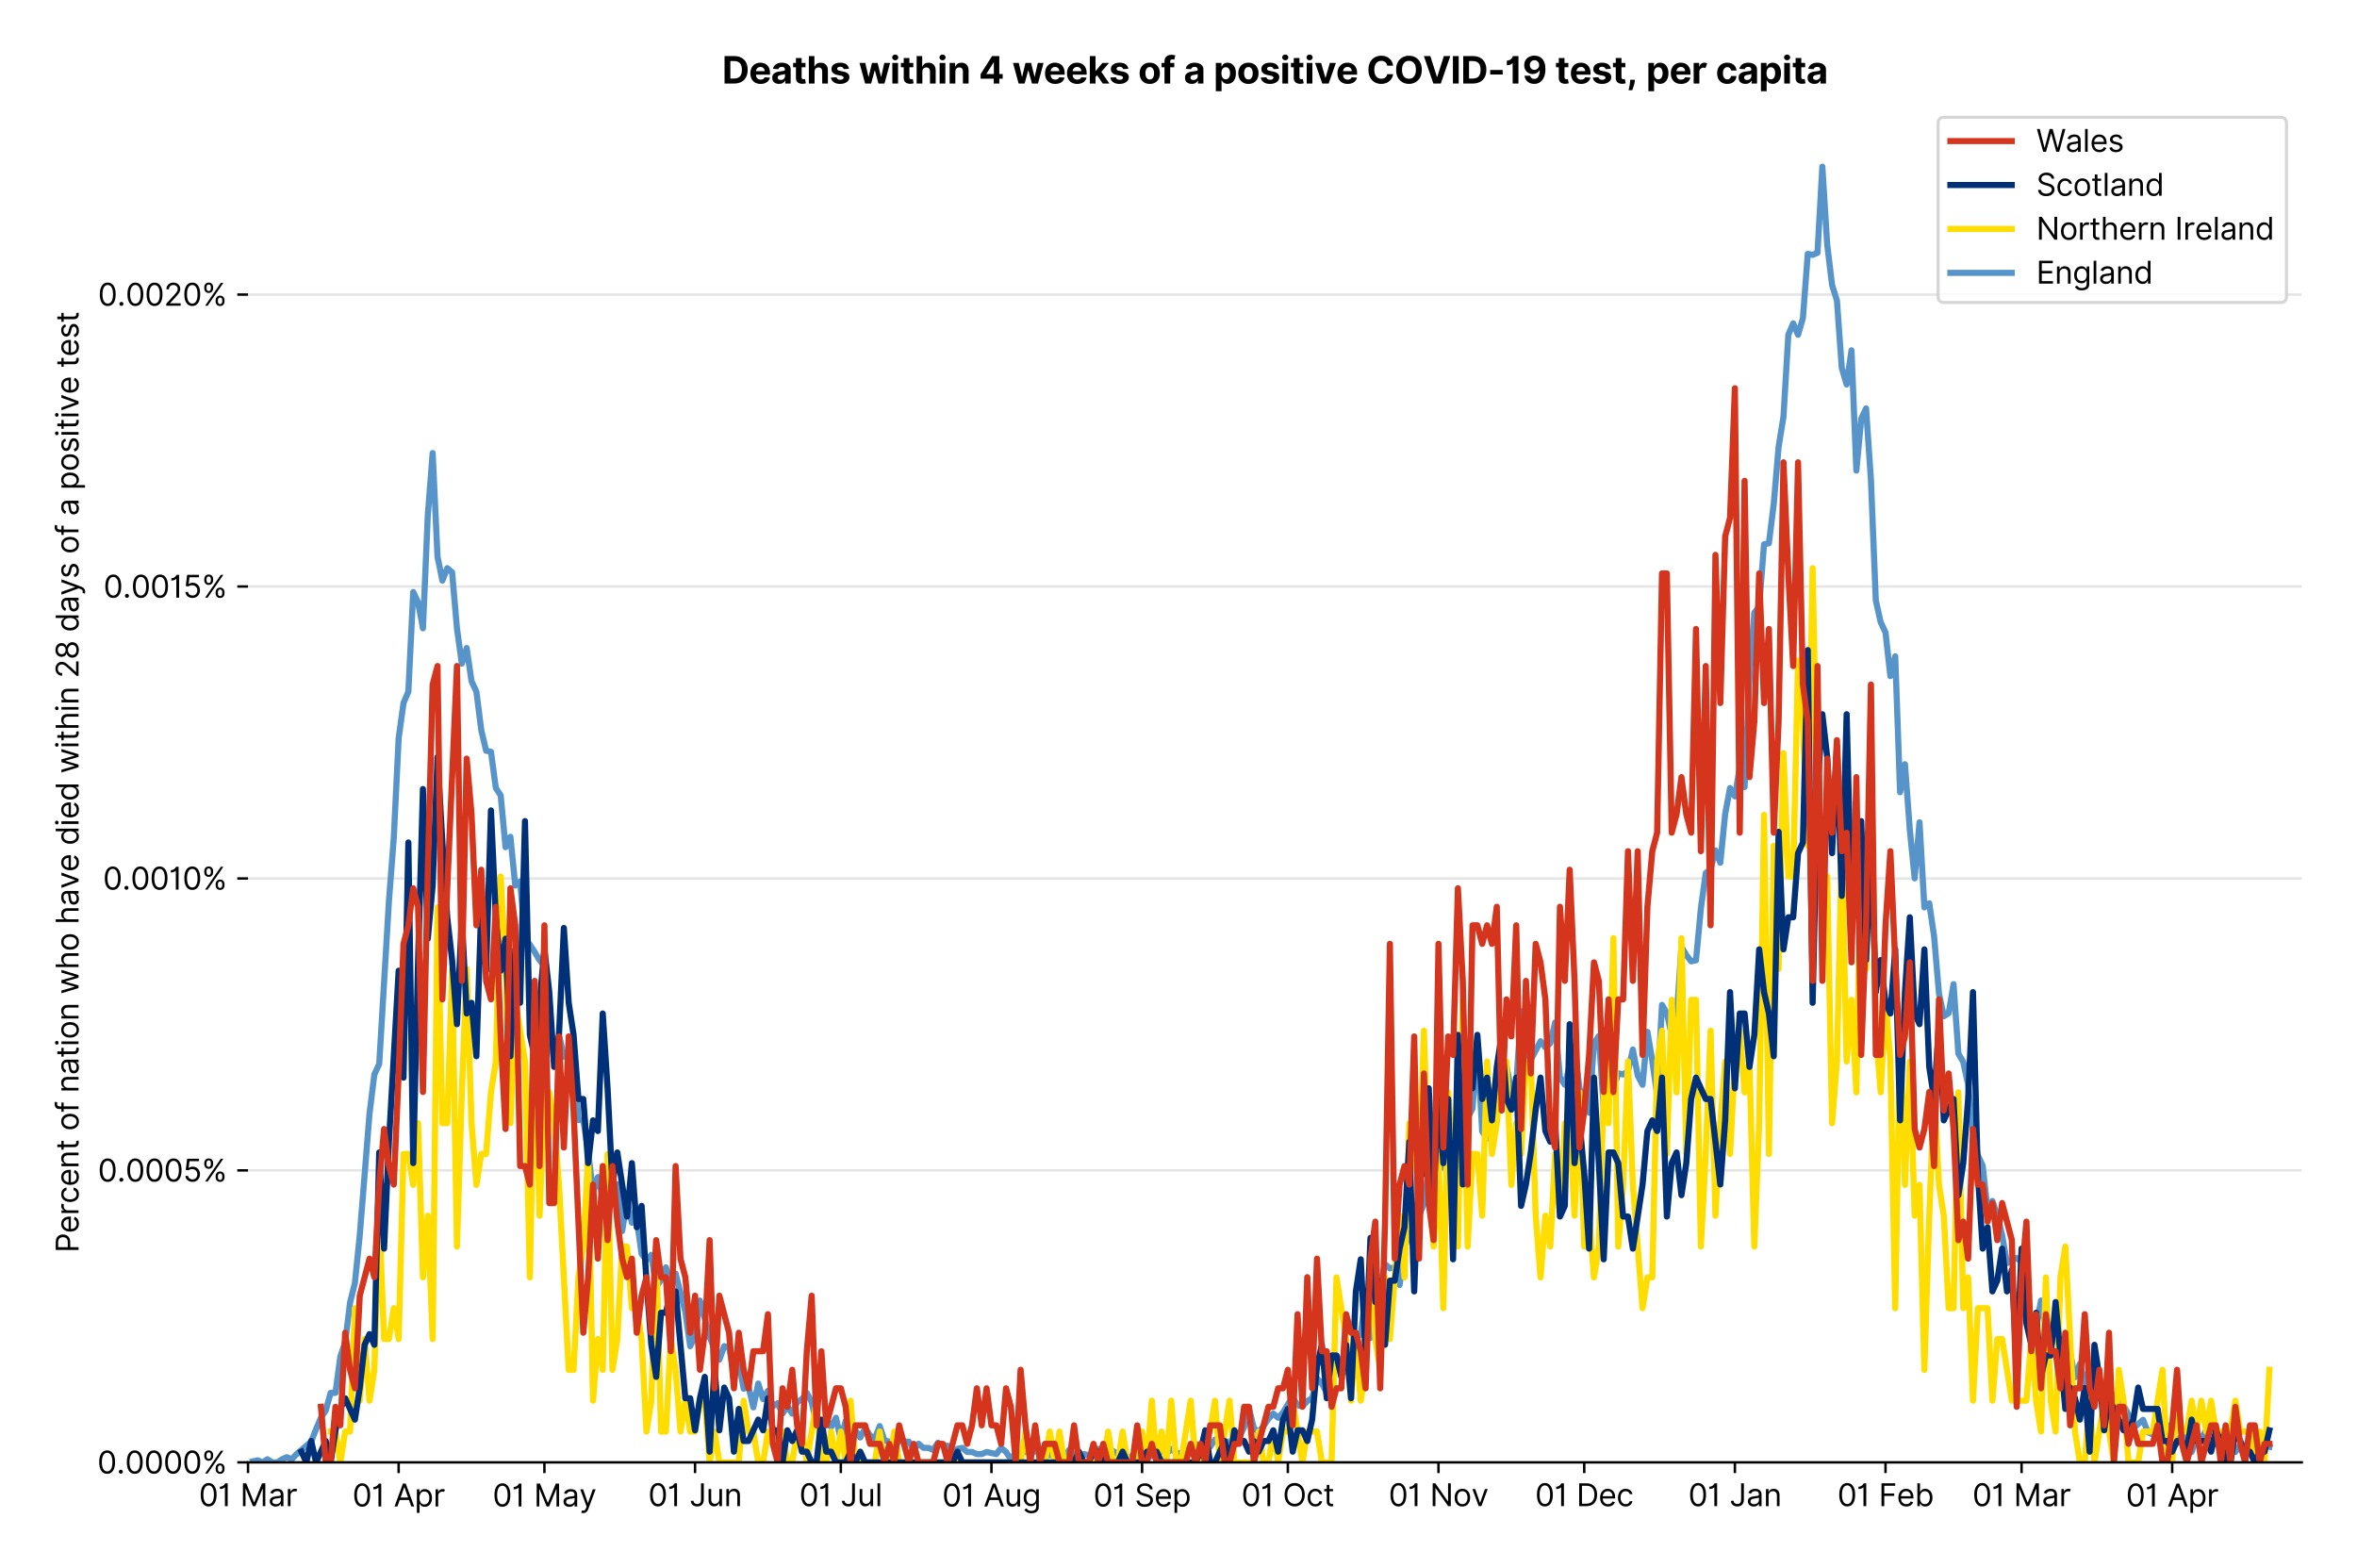 <?xml version="1.0" encoding="utf-8" standalone="no"?>
<!DOCTYPE svg PUBLIC "-//W3C//DTD SVG 1.1//EN"
  "http://www.w3.org/Graphics/SVG/1.1/DTD/svg11.dtd">
<svg version="1.1" viewBox="0 0 768.462 511.276" xmlns="http://www.w3.org/2000/svg" xmlns:xlink="http://www.w3.org/1999/xlink">
 <defs>
  <style type="text/css">*{stroke-linecap:butt;stroke-linejoin:round;}</style>
 </defs>
 <g id="figure_1">
  <g id="patch_1">
   <path d="M 0 511.276 
L 768.462 511.276 
L 768.462 0 
L 0 0 
z
" style="fill:#ffffff;"/>
  </g>
  <g id="axes_1">
   <g id="patch_2">
    <path d="M 80.862 476.745 
L 750.462 476.745 
L 750.462 33.225 
L 80.862 33.225 
z
" style="fill:#ffffff;"/>
   </g>
   <g id="matplotlib.axis_1">
    <g id="xtick_1">
     <g id="line2d_1">
      <defs>
       <path d="M 0 0 
L 0 3.5 
" id="mc2ee99e839" style="stroke:#000000;stroke-width:0.8;"/>
      </defs>
      <g>
       <use style="stroke:#000000;stroke-width:0.8;" x="80.862" xlink:href="#mc2ee99e839" y="476.745"/>
      </g>
     </g>
     <g id="text_1">
      <!-- 01 Mar -->
      <g transform="translate(64.826 491.018)scale(0.1 -0.1)">
       <defs>
        <path d="M 2000 -64 
Q 1230 -64 806 561 
Q 382 1186 382 2327 
Q 382 3459 809 4088 
Q 1236 4718 2000 4718 
Q 2764 4718 3191 4088 
Q 3618 3459 3618 2327 
Q 3618 1186 3194 561 
Q 2771 -64 2000 -64 
z
M 2000 436 
Q 2509 436 2791 927 
Q 3073 1418 3073 2327 
Q 3073 3234 2789 3730 
Q 2505 4227 2000 4227 
Q 1496 4227 1211 3730 
Q 927 3234 927 2327 
Q 927 1418 1210 927 
Q 1493 436 2000 436 
z
" id="Inter-Regular-30" transform="scale(0.016)"/>
        <path d="M 1973 4655 
L 1973 0 
L 1409 0 
L 1409 3836 
L 1373 3836 
Q 1341 3773 1209 3692 
Q 1077 3611 868 3551 
Q 659 3491 391 3491 
L 391 3964 
Q 661 3964 859 4061 
Q 1057 4159 1190 4291 
Q 1323 4423 1392 4529 
Q 1461 4636 1473 4655 
L 1973 4655 
z
" id="Inter-Regular-31" transform="scale(0.016)"/>
        <path id="Inter-Regular-20" transform="scale(0.016)"/>
        <path d="M 564 4655 
L 1236 4655 
L 2818 791 
L 2873 791 
L 4455 4655 
L 5127 4655 
L 5127 0 
L 4600 0 
L 4600 3536 
L 4555 3536 
L 3100 0 
L 2591 0 
L 1136 3536 
L 1091 3536 
L 1091 0 
L 564 0 
L 564 4655 
z
" id="Inter-Regular-4d" transform="scale(0.016)"/>
        <path d="M 1518 -82 
Q 1186 -82 916 44 
Q 646 170 486 410 
Q 327 650 327 991 
Q 327 1291 445 1478 
Q 564 1666 761 1773 
Q 959 1880 1199 1933 
Q 1439 1986 1682 2018 
Q 2000 2059 2199 2080 
Q 2398 2102 2490 2154 
Q 2582 2207 2582 2336 
L 2582 2355 
Q 2582 2691 2399 2877 
Q 2216 3064 1846 3064 
Q 1461 3064 1243 2895 
Q 1025 2727 936 2536 
L 427 2718 
Q 564 3036 792 3214 
Q 1021 3393 1292 3464 
Q 1564 3536 1827 3536 
Q 1996 3536 2215 3496 
Q 2434 3457 2640 3334 
Q 2846 3211 2982 2963 
Q 3118 2716 3118 2300 
L 3118 0 
L 2582 0 
L 2582 473 
L 2555 473 
Q 2500 359 2373 229 
Q 2246 100 2034 9 
Q 1823 -82 1518 -82 
z
M 1600 400 
Q 1918 400 2137 525 
Q 2357 650 2469 847 
Q 2582 1045 2582 1264 
L 2582 1755 
Q 2548 1714 2433 1681 
Q 2318 1648 2169 1624 
Q 2021 1600 1881 1583 
Q 1741 1566 1655 1555 
Q 1446 1527 1265 1467 
Q 1084 1407 974 1287 
Q 864 1168 864 964 
Q 864 684 1072 542 
Q 1280 400 1600 400 
z
" id="Inter-Regular-61" transform="scale(0.016)"/>
        <path d="M 491 0 
L 491 3491 
L 1009 3491 
L 1009 2964 
L 1046 2964 
Q 1139 3223 1389 3384 
Q 1639 3545 1955 3545 
Q 2100 3545 2209 3511 
Q 2318 3477 2400 3418 
L 2218 2964 
Q 2161 2993 2085 3010 
Q 2009 3027 1909 3027 
Q 1527 3027 1277 2794 
Q 1027 2561 1027 2209 
L 1027 0 
L 491 0 
z
" id="Inter-Regular-72" transform="scale(0.016)"/>
       </defs>
       <use xlink:href="#Inter-Regular-30"/>
       <use x="62.5" xlink:href="#Inter-Regular-31"/>
       <use x="106.676" xlink:href="#Inter-Regular-20"/>
       <use x="134.801" xlink:href="#Inter-Regular-4d"/>
       <use x="225.994" xlink:href="#Inter-Regular-61"/>
       <use x="282.386" xlink:href="#Inter-Regular-72"/>
      </g>
     </g>
    </g>
    <g id="xtick_2">
     <g id="line2d_2">
      <g>
       <use style="stroke:#000000;stroke-width:0.8;" x="129.973" xlink:href="#mc2ee99e839" y="476.745"/>
      </g>
     </g>
     <g id="text_2">
      <!-- 01 Apr -->
      <g transform="translate(114.888 491.117)scale(0.1 -0.1)">
       <defs>
        <path d="M 755 0 
L 164 0 
L 1873 4655 
L 2455 4655 
L 4164 0 
L 3573 0 
L 3105 1318 
L 1223 1318 
L 755 0 
z
M 1400 1818 
L 2927 1818 
L 2182 3918 
L 2146 3918 
L 1400 1818 
z
" id="Inter-Regular-41" transform="scale(0.016)"/>
        <path d="M 491 -1309 
L 491 3491 
L 1009 3491 
L 1009 2936 
L 1073 2936 
Q 1132 3027 1237 3169 
Q 1343 3311 1542 3423 
Q 1741 3536 2082 3536 
Q 2523 3536 2859 3315 
Q 3196 3095 3384 2690 
Q 3573 2286 3573 1736 
Q 3573 1182 3384 776 
Q 3196 370 2861 148 
Q 2527 -73 2091 -73 
Q 1755 -73 1552 39 
Q 1350 152 1241 296 
Q 1132 441 1073 536 
L 1027 536 
L 1027 -1309 
L 491 -1309 
z
M 1018 1745 
Q 1018 1152 1276 780 
Q 1534 409 2018 409 
Q 2355 409 2581 587 
Q 2807 766 2921 1069 
Q 3036 1373 3036 1745 
Q 3036 2114 2923 2410 
Q 2811 2707 2585 2881 
Q 2359 3055 2018 3055 
Q 1527 3055 1272 2693 
Q 1018 2332 1018 1745 
z
" id="Inter-Regular-70" transform="scale(0.016)"/>
       </defs>
       <use xlink:href="#Inter-Regular-30"/>
       <use x="62.5" xlink:href="#Inter-Regular-31"/>
       <use x="106.676" xlink:href="#Inter-Regular-20"/>
       <use x="134.801" xlink:href="#Inter-Regular-41"/>
       <use x="202.415" xlink:href="#Inter-Regular-70"/>
       <use x="263.352" xlink:href="#Inter-Regular-72"/>
      </g>
     </g>
    </g>
    <g id="xtick_3">
     <g id="line2d_3">
      <g>
       <use style="stroke:#000000;stroke-width:0.8;" x="177.499" xlink:href="#mc2ee99e839" y="476.745"/>
      </g>
     </g>
     <g id="text_3">
      <!-- 01 May -->
      <g transform="translate(160.596 491.117)scale(0.1 -0.1)">
       <defs>
        <path d="M 818 -1355 
Q 682 -1355 575 -1333 
Q 468 -1311 427 -1291 
L 564 -818 
Q 857 -893 1053 -814 
Q 1250 -736 1391 -345 
L 1509 -18 
L 218 3491 
L 800 3491 
L 1764 709 
L 1800 709 
L 2764 3491 
L 3346 3491 
L 1846 -564 
Q 1550 -1355 818 -1355 
z
" id="Inter-Regular-79" transform="scale(0.016)"/>
       </defs>
       <use xlink:href="#Inter-Regular-30"/>
       <use x="62.5" xlink:href="#Inter-Regular-31"/>
       <use x="106.676" xlink:href="#Inter-Regular-20"/>
       <use x="134.801" xlink:href="#Inter-Regular-4d"/>
       <use x="225.994" xlink:href="#Inter-Regular-61"/>
       <use x="282.386" xlink:href="#Inter-Regular-79"/>
      </g>
     </g>
    </g>
    <g id="xtick_4">
     <g id="line2d_4">
      <g>
       <use style="stroke:#000000;stroke-width:0.8;" x="226.61" xlink:href="#mc2ee99e839" y="476.745"/>
      </g>
     </g>
     <g id="text_4">
      <!-- 01 Jun -->
      <g transform="translate(211.326 491.018)scale(0.1 -0.1)">
       <defs>
        <path d="M 2346 4655 
L 2909 4655 
L 2909 1327 
Q 2909 657 2549 296 
Q 2189 -64 1582 -64 
Q 1200 -64 902 76 
Q 605 216 434 475 
Q 264 734 264 1091 
L 818 1091 
Q 818 795 1034 615 
Q 1250 436 1582 436 
Q 1948 436 2147 664 
Q 2346 893 2346 1327 
L 2346 4655 
z
" id="Inter-Regular-4a" transform="scale(0.016)"/>
        <path d="M 2691 1427 
L 2691 3491 
L 3227 3491 
L 3227 0 
L 2691 0 
L 2691 591 
L 2655 591 
Q 2532 325 2273 140 
Q 2014 -45 1618 -45 
Q 1127 -45 809 280 
Q 491 605 491 1273 
L 491 3491 
L 1027 3491 
L 1027 1309 
Q 1027 927 1242 700 
Q 1457 473 1791 473 
Q 1991 473 2199 575 
Q 2407 677 2549 888 
Q 2691 1100 2691 1427 
z
" id="Inter-Regular-75" transform="scale(0.016)"/>
        <path d="M 1027 2100 
L 1027 0 
L 491 0 
L 491 3491 
L 1009 3491 
L 1009 2945 
L 1055 2945 
Q 1177 3211 1427 3373 
Q 1677 3536 2073 3536 
Q 2602 3536 2928 3211 
Q 3255 2886 3255 2218 
L 3255 0 
L 2718 0 
L 2718 2182 
Q 2718 2593 2504 2824 
Q 2291 3055 1918 3055 
Q 1534 3055 1280 2806 
Q 1027 2557 1027 2100 
z
" id="Inter-Regular-6e" transform="scale(0.016)"/>
       </defs>
       <use xlink:href="#Inter-Regular-30"/>
       <use x="62.5" xlink:href="#Inter-Regular-31"/>
       <use x="106.676" xlink:href="#Inter-Regular-20"/>
       <use x="134.801" xlink:href="#Inter-Regular-4a"/>
       <use x="189.063" xlink:href="#Inter-Regular-75"/>
       <use x="247.159" xlink:href="#Inter-Regular-6e"/>
      </g>
     </g>
    </g>
    <g id="xtick_5">
     <g id="line2d_5">
      <g>
       <use style="stroke:#000000;stroke-width:0.8;" x="274.136" xlink:href="#mc2ee99e839" y="476.745"/>
      </g>
     </g>
     <g id="text_5">
      <!-- 01 Jul -->
      <g transform="translate(260.592 491.018)scale(0.1 -0.1)">
       <defs>
        <path d="M 1027 4655 
L 1027 0 
L 491 0 
L 491 4655 
L 1027 4655 
z
" id="Inter-Regular-6c" transform="scale(0.016)"/>
       </defs>
       <use xlink:href="#Inter-Regular-30"/>
       <use x="62.5" xlink:href="#Inter-Regular-31"/>
       <use x="106.676" xlink:href="#Inter-Regular-20"/>
       <use x="134.801" xlink:href="#Inter-Regular-4a"/>
       <use x="189.063" xlink:href="#Inter-Regular-75"/>
       <use x="247.159" xlink:href="#Inter-Regular-6c"/>
      </g>
     </g>
    </g>
    <g id="xtick_6">
     <g id="line2d_6">
      <g>
       <use style="stroke:#000000;stroke-width:0.8;" x="323.247" xlink:href="#mc2ee99e839" y="476.745"/>
      </g>
     </g>
     <g id="text_6">
      <!-- 01 Aug -->
      <g transform="translate(307.175 491.117)scale(0.1 -0.1)">
       <defs>
        <path d="M 1900 -1382 
Q 1316 -1382 976 -1169 
Q 636 -957 473 -682 
L 900 -382 
Q 973 -477 1084 -601 
Q 1196 -725 1390 -817 
Q 1584 -909 1900 -909 
Q 2323 -909 2598 -704 
Q 2873 -500 2873 -64 
L 2873 645 
L 2827 645 
Q 2768 550 2660 410 
Q 2552 270 2351 162 
Q 2150 55 1809 55 
Q 1386 55 1051 255 
Q 716 455 521 836 
Q 327 1218 327 1764 
Q 327 2300 516 2699 
Q 705 3098 1041 3317 
Q 1377 3536 1818 3536 
Q 2159 3536 2360 3423 
Q 2561 3311 2669 3169 
Q 2777 3027 2836 2936 
L 2891 2936 
L 2891 3491 
L 3409 3491 
L 3409 -100 
Q 3409 -550 3205 -833 
Q 3002 -1116 2660 -1249 
Q 2318 -1382 1900 -1382 
z
M 1882 536 
Q 2366 536 2624 864 
Q 2882 1193 2882 1773 
Q 2882 2339 2627 2697 
Q 2373 3055 1882 3055 
Q 1541 3055 1315 2882 
Q 1089 2709 976 2418 
Q 864 2127 864 1773 
Q 864 1227 1120 881 
Q 1377 536 1882 536 
z
" id="Inter-Regular-67" transform="scale(0.016)"/>
       </defs>
       <use xlink:href="#Inter-Regular-30"/>
       <use x="62.5" xlink:href="#Inter-Regular-31"/>
       <use x="106.676" xlink:href="#Inter-Regular-20"/>
       <use x="134.801" xlink:href="#Inter-Regular-41"/>
       <use x="202.415" xlink:href="#Inter-Regular-75"/>
       <use x="260.511" xlink:href="#Inter-Regular-67"/>
      </g>
     </g>
    </g>
    <g id="xtick_7">
     <g id="line2d_7">
      <g>
       <use style="stroke:#000000;stroke-width:0.8;" x="372.357" xlink:href="#mc2ee99e839" y="476.745"/>
      </g>
     </g>
     <g id="text_7">
      <!-- 01 Sep -->
      <g transform="translate(356.47 491.117)scale(0.1 -0.1)">
       <defs>
        <path d="M 3109 3491 
Q 3068 3836 2777 4027 
Q 2486 4218 2064 4218 
Q 1600 4218 1318 3999 
Q 1036 3780 1036 3445 
Q 1036 3195 1189 3042 
Q 1343 2889 1553 2803 
Q 1764 2718 1936 2673 
L 2409 2545 
Q 2591 2498 2815 2414 
Q 3039 2330 3244 2185 
Q 3450 2041 3584 1816 
Q 3718 1591 3718 1264 
Q 3718 886 3521 581 
Q 3325 277 2949 97 
Q 2573 -82 2036 -82 
Q 1286 -82 845 272 
Q 405 627 364 1200 
L 946 1200 
Q 968 936 1124 764 
Q 1280 593 1519 510 
Q 1759 427 2036 427 
Q 2359 427 2616 533 
Q 2873 639 3023 828 
Q 3173 1018 3173 1273 
Q 3173 1505 3043 1650 
Q 2914 1795 2702 1886 
Q 2491 1977 2246 2045 
L 1673 2209 
Q 1127 2366 809 2657 
Q 491 2948 491 3418 
Q 491 3809 703 4101 
Q 916 4393 1276 4555 
Q 1636 4718 2082 4718 
Q 2532 4718 2882 4558 
Q 3232 4398 3437 4120 
Q 3643 3843 3655 3491 
L 3109 3491 
z
" id="Inter-Regular-53" transform="scale(0.016)"/>
        <path d="M 1955 -73 
Q 1450 -73 1085 151 
Q 721 375 524 778 
Q 327 1182 327 1718 
Q 327 2255 524 2665 
Q 721 3075 1074 3305 
Q 1427 3536 1900 3536 
Q 2173 3536 2439 3445 
Q 2705 3355 2923 3151 
Q 3141 2948 3270 2614 
Q 3400 2280 3400 1791 
L 3400 1564 
L 866 1564 
Q 884 1005 1183 707 
Q 1482 409 1955 409 
Q 2271 409 2498 545 
Q 2725 682 2827 955 
L 3346 809 
Q 3223 414 2854 170 
Q 2486 -73 1955 -73 
z
M 866 2027 
L 2855 2027 
Q 2855 2470 2595 2762 
Q 2336 3055 1900 3055 
Q 1593 3055 1368 2911 
Q 1143 2768 1013 2533 
Q 884 2298 866 2027 
z
" id="Inter-Regular-65" transform="scale(0.016)"/>
       </defs>
       <use xlink:href="#Inter-Regular-30"/>
       <use x="62.5" xlink:href="#Inter-Regular-31"/>
       <use x="106.676" xlink:href="#Inter-Regular-20"/>
       <use x="134.801" xlink:href="#Inter-Regular-53"/>
       <use x="198.58" xlink:href="#Inter-Regular-65"/>
       <use x="256.818" xlink:href="#Inter-Regular-70"/>
      </g>
     </g>
    </g>
    <g id="xtick_8">
     <g id="line2d_8">
      <g>
       <use style="stroke:#000000;stroke-width:0.8;" x="419.884" xlink:href="#mc2ee99e839" y="476.745"/>
      </g>
     </g>
     <g id="text_8">
      <!-- 01 Oct -->
      <g transform="translate(404.727 491.018)scale(0.1 -0.1)">
       <defs>
        <path d="M 4491 2327 
Q 4491 1591 4225 1054 
Q 3959 518 3495 227 
Q 3032 -64 2436 -64 
Q 1841 -64 1377 227 
Q 914 518 648 1054 
Q 382 1591 382 2327 
Q 382 3064 648 3600 
Q 914 4136 1377 4427 
Q 1841 4718 2436 4718 
Q 3032 4718 3495 4427 
Q 3959 4136 4225 3600 
Q 4491 3064 4491 2327 
z
M 3946 2327 
Q 3946 2932 3744 3348 
Q 3543 3764 3201 3977 
Q 2859 4191 2436 4191 
Q 2014 4191 1672 3977 
Q 1330 3764 1128 3348 
Q 927 2932 927 2327 
Q 927 1723 1128 1307 
Q 1330 891 1672 677 
Q 2014 464 2436 464 
Q 2859 464 3201 677 
Q 3543 891 3744 1307 
Q 3946 1723 3946 2327 
z
" id="Inter-Regular-4f" transform="scale(0.016)"/>
        <path d="M 1909 -73 
Q 1418 -73 1063 159 
Q 709 391 518 798 
Q 327 1205 327 1727 
Q 327 2259 524 2667 
Q 721 3075 1074 3305 
Q 1427 3536 1900 3536 
Q 2268 3536 2563 3400 
Q 2859 3264 3047 3018 
Q 3236 2773 3282 2445 
L 2746 2445 
Q 2684 2684 2474 2869 
Q 2264 3055 1909 3055 
Q 1439 3055 1151 2697 
Q 864 2339 864 1745 
Q 864 1139 1148 774 
Q 1432 409 1909 409 
Q 2223 409 2447 570 
Q 2671 732 2746 1018 
L 3282 1018 
Q 3236 709 3058 462 
Q 2880 216 2588 71 
Q 2296 -73 1909 -73 
z
" id="Inter-Regular-63" transform="scale(0.016)"/>
        <path d="M 2009 3491 
L 2009 3036 
L 1264 3036 
L 1264 1000 
Q 1264 773 1331 660 
Q 1398 548 1503 510 
Q 1609 473 1727 473 
Q 1816 473 1873 483 
Q 1930 493 1964 500 
L 2073 18 
Q 2018 -2 1920 -23 
Q 1823 -45 1673 -45 
Q 1446 -45 1228 52 
Q 1011 150 869 350 
Q 727 550 727 855 
L 727 3036 
L 200 3036 
L 200 3491 
L 727 3491 
L 727 4327 
L 1264 4327 
L 1264 3491 
L 2009 3491 
z
" id="Inter-Regular-74" transform="scale(0.016)"/>
       </defs>
       <use xlink:href="#Inter-Regular-30"/>
       <use x="62.5" xlink:href="#Inter-Regular-31"/>
       <use x="106.676" xlink:href="#Inter-Regular-20"/>
       <use x="134.801" xlink:href="#Inter-Regular-4f"/>
       <use x="210.938" xlink:href="#Inter-Regular-63"/>
       <use x="266.761" xlink:href="#Inter-Regular-74"/>
      </g>
     </g>
    </g>
    <g id="xtick_9">
     <g id="line2d_9">
      <g>
       <use style="stroke:#000000;stroke-width:0.8;" x="468.994" xlink:href="#mc2ee99e839" y="476.745"/>
      </g>
     </g>
     <g id="text_9">
      <!-- 01 Nov -->
      <g transform="translate(452.723 491.018)scale(0.1 -0.1)">
       <defs>
        <path d="M 4255 4655 
L 4255 0 
L 3709 0 
L 1173 3655 
L 1127 3655 
L 1127 0 
L 564 0 
L 564 4655 
L 1109 4655 
L 3655 991 
L 3700 991 
L 3700 4655 
L 4255 4655 
z
" id="Inter-Regular-4e" transform="scale(0.016)"/>
        <path d="M 1909 -73 
Q 1436 -73 1080 152 
Q 725 377 526 781 
Q 327 1186 327 1727 
Q 327 2273 526 2679 
Q 725 3086 1080 3311 
Q 1436 3536 1909 3536 
Q 2382 3536 2737 3311 
Q 3093 3086 3292 2679 
Q 3491 2273 3491 1727 
Q 3491 1186 3292 781 
Q 3093 377 2737 152 
Q 2382 -73 1909 -73 
z
M 1909 409 
Q 2268 409 2500 593 
Q 2732 777 2843 1077 
Q 2955 1377 2955 1727 
Q 2955 2077 2843 2379 
Q 2732 2682 2500 2868 
Q 2268 3055 1909 3055 
Q 1550 3055 1318 2868 
Q 1086 2682 975 2379 
Q 864 2077 864 1727 
Q 864 1377 975 1077 
Q 1086 777 1318 593 
Q 1550 409 1909 409 
z
" id="Inter-Regular-6f" transform="scale(0.016)"/>
        <path d="M 3346 3491 
L 2055 0 
L 1509 0 
L 218 3491 
L 800 3491 
L 1764 709 
L 1800 709 
L 2764 3491 
L 3346 3491 
z
" id="Inter-Regular-76" transform="scale(0.016)"/>
       </defs>
       <use xlink:href="#Inter-Regular-30"/>
       <use x="62.5" xlink:href="#Inter-Regular-31"/>
       <use x="106.676" xlink:href="#Inter-Regular-20"/>
       <use x="134.801" xlink:href="#Inter-Regular-4e"/>
       <use x="210.085" xlink:href="#Inter-Regular-6f"/>
       <use x="269.744" xlink:href="#Inter-Regular-76"/>
      </g>
     </g>
    </g>
    <g id="xtick_10">
     <g id="line2d_10">
      <g>
       <use style="stroke:#000000;stroke-width:0.8;" x="516.52" xlink:href="#mc2ee99e839" y="476.745"/>
      </g>
     </g>
     <g id="text_10">
      <!-- 01 Dec -->
      <g transform="translate(500.484 491.018)scale(0.1 -0.1)">
       <defs>
        <path d="M 2000 0 
L 564 0 
L 564 4655 
L 2064 4655 
Q 2741 4655 3223 4376 
Q 3705 4098 3961 3578 
Q 4218 3059 4218 2336 
Q 4218 1609 3959 1085 
Q 3700 561 3204 280 
Q 2709 0 2000 0 
z
M 1127 500 
L 1964 500 
Q 2830 500 3251 992 
Q 3673 1484 3673 2336 
Q 3673 3182 3259 3668 
Q 2846 4155 2027 4155 
L 1127 4155 
L 1127 500 
z
" id="Inter-Regular-44" transform="scale(0.016)"/>
       </defs>
       <use xlink:href="#Inter-Regular-30"/>
       <use x="62.5" xlink:href="#Inter-Regular-31"/>
       <use x="106.676" xlink:href="#Inter-Regular-20"/>
       <use x="134.801" xlink:href="#Inter-Regular-44"/>
       <use x="206.676" xlink:href="#Inter-Regular-65"/>
       <use x="264.915" xlink:href="#Inter-Regular-63"/>
      </g>
     </g>
    </g>
    <g id="xtick_11">
     <g id="line2d_11">
      <g>
       <use style="stroke:#000000;stroke-width:0.8;" x="565.631" xlink:href="#mc2ee99e839" y="476.745"/>
      </g>
     </g>
     <g id="text_11">
      <!-- 01 Jan -->
      <g transform="translate(550.432 491.018)scale(0.1 -0.1)">
       <use xlink:href="#Inter-Regular-30"/>
       <use x="62.5" xlink:href="#Inter-Regular-31"/>
       <use x="106.676" xlink:href="#Inter-Regular-20"/>
       <use x="134.801" xlink:href="#Inter-Regular-4a"/>
       <use x="189.063" xlink:href="#Inter-Regular-61"/>
       <use x="245.455" xlink:href="#Inter-Regular-6e"/>
      </g>
     </g>
    </g>
    <g id="xtick_12">
     <g id="line2d_12">
      <g>
       <use style="stroke:#000000;stroke-width:0.8;" x="614.741" xlink:href="#mc2ee99e839" y="476.745"/>
      </g>
     </g>
     <g id="text_12">
      <!-- 01 Feb -->
      <g transform="translate(599.052 491.018)scale(0.1 -0.1)">
       <defs>
        <path d="M 564 0 
L 564 4655 
L 3355 4655 
L 3355 4155 
L 1127 4155 
L 1127 2582 
L 3146 2582 
L 3146 2082 
L 1127 2082 
L 1127 0 
L 564 0 
z
" id="Inter-Regular-46" transform="scale(0.016)"/>
        <path d="M 564 0 
L 564 4655 
L 1100 4655 
L 1100 2936 
L 1146 2936 
Q 1205 3027 1310 3169 
Q 1416 3311 1615 3423 
Q 1814 3536 2155 3536 
Q 2596 3536 2932 3315 
Q 3268 3095 3457 2690 
Q 3646 2286 3646 1736 
Q 3646 1182 3457 776 
Q 3268 370 2934 148 
Q 2600 -73 2164 -73 
Q 1827 -73 1625 39 
Q 1423 152 1314 296 
Q 1205 441 1146 536 
L 1082 536 
L 1082 0 
L 564 0 
z
M 1091 1745 
Q 1091 1152 1349 780 
Q 1607 409 2091 409 
Q 2427 409 2653 587 
Q 2880 766 2994 1069 
Q 3109 1373 3109 1745 
Q 3109 2114 2996 2410 
Q 2884 2707 2658 2881 
Q 2432 3055 2091 3055 
Q 1600 3055 1345 2693 
Q 1091 2332 1091 1745 
z
" id="Inter-Regular-62" transform="scale(0.016)"/>
       </defs>
       <use xlink:href="#Inter-Regular-30"/>
       <use x="62.5" xlink:href="#Inter-Regular-31"/>
       <use x="106.676" xlink:href="#Inter-Regular-20"/>
       <use x="134.801" xlink:href="#Inter-Regular-46"/>
       <use x="193.466" xlink:href="#Inter-Regular-65"/>
       <use x="251.705" xlink:href="#Inter-Regular-62"/>
      </g>
     </g>
    </g>
    <g id="xtick_13">
     <g id="line2d_13">
      <g>
       <use style="stroke:#000000;stroke-width:0.8;" x="659.099" xlink:href="#mc2ee99e839" y="476.745"/>
      </g>
     </g>
     <g id="text_13">
      <!-- 01 Mar -->
      <g transform="translate(643.063 491.018)scale(0.1 -0.1)">
       <use xlink:href="#Inter-Regular-30"/>
       <use x="62.5" xlink:href="#Inter-Regular-31"/>
       <use x="106.676" xlink:href="#Inter-Regular-20"/>
       <use x="134.801" xlink:href="#Inter-Regular-4d"/>
       <use x="225.994" xlink:href="#Inter-Regular-61"/>
       <use x="282.386" xlink:href="#Inter-Regular-72"/>
      </g>
     </g>
    </g>
    <g id="xtick_14">
     <g id="line2d_14">
      <g>
       <use style="stroke:#000000;stroke-width:0.8;" x="708.21" xlink:href="#mc2ee99e839" y="476.745"/>
      </g>
     </g>
     <g id="text_14">
      <!-- 01 Apr -->
      <g transform="translate(693.125 491.117)scale(0.1 -0.1)">
       <use xlink:href="#Inter-Regular-30"/>
       <use x="62.5" xlink:href="#Inter-Regular-31"/>
       <use x="106.676" xlink:href="#Inter-Regular-20"/>
       <use x="134.801" xlink:href="#Inter-Regular-41"/>
       <use x="202.415" xlink:href="#Inter-Regular-70"/>
       <use x="263.352" xlink:href="#Inter-Regular-72"/>
      </g>
     </g>
    </g>
   </g>
   <g id="matplotlib.axis_2">
    <g id="ytick_1">
     <g id="line2d_15">
      <path clip-path="url(#p5316cbd881)" d="M 80.862 476.745 
L 750.462 476.745 
" style="fill:none;stroke:#e5e5e5;stroke-linecap:square;stroke-width:0.8;"/>
     </g>
     <g id="line2d_16">
      <defs>
       <path d="M 0 0 
L -3.5 0 
" id="ma2d53ff4b5" style="stroke:#000000;stroke-width:0.8;"/>
      </defs>
      <g>
       <use style="stroke:#000000;stroke-width:0.8;" x="80.862" xlink:href="#ma2d53ff4b5" y="476.745"/>
      </g>
     </g>
     <g id="text_15">
      <!-- 0.0000% -->
      <g transform="translate(31.731 480.382)scale(0.1 -0.1)">
       <defs>
        <path d="M 882 -36 
Q 714 -36 593 84 
Q 473 205 473 373 
Q 473 541 593 661 
Q 714 782 882 782 
Q 1050 782 1170 661 
Q 1291 541 1291 373 
Q 1291 205 1170 84 
Q 1050 -36 882 -36 
z
" id="Inter-Regular-2e" transform="scale(0.016)"/>
        <path d="M 2855 873 
L 2855 1118 
Q 2855 1373 2960 1585 
Q 3066 1798 3269 1926 
Q 3473 2055 3764 2055 
Q 4059 2055 4259 1926 
Q 4459 1798 4561 1585 
Q 4664 1373 4664 1118 
L 4664 873 
Q 4664 618 4560 405 
Q 4457 193 4256 64 
Q 4055 -64 3764 -64 
Q 3468 -64 3266 64 
Q 3064 193 2959 405 
Q 2855 618 2855 873 
z
M 536 3536 
L 536 3782 
Q 536 4036 642 4248 
Q 748 4461 951 4589 
Q 1155 4718 1446 4718 
Q 1741 4718 1941 4589 
Q 2141 4461 2243 4248 
Q 2346 4036 2346 3782 
L 2346 3536 
Q 2346 3282 2242 3069 
Q 2139 2857 1937 2728 
Q 1736 2600 1446 2600 
Q 1150 2600 948 2728 
Q 746 2857 641 3069 
Q 536 3282 536 3536 
z
M 709 0 
L 3909 4655 
L 4427 4655 
L 1227 0 
L 709 0 
z
M 3318 1118 
L 3318 873 
Q 3318 661 3418 494 
Q 3518 327 3764 327 
Q 4002 327 4101 494 
Q 4200 661 4200 873 
L 4200 1118 
Q 4200 1330 4104 1497 
Q 4009 1664 3764 1664 
Q 3525 1664 3421 1497 
Q 3318 1330 3318 1118 
z
M 1000 3782 
L 1000 3536 
Q 1000 3325 1100 3158 
Q 1200 2991 1446 2991 
Q 1684 2991 1783 3158 
Q 1882 3325 1882 3536 
L 1882 3782 
Q 1882 3993 1786 4160 
Q 1691 4327 1446 4327 
Q 1207 4327 1103 4160 
Q 1000 3993 1000 3782 
z
" id="Inter-Regular-25" transform="scale(0.016)"/>
       </defs>
       <use xlink:href="#Inter-Regular-30"/>
       <use x="62.5" xlink:href="#Inter-Regular-2e"/>
       <use x="90.057" xlink:href="#Inter-Regular-30"/>
       <use x="152.557" xlink:href="#Inter-Regular-30"/>
       <use x="215.057" xlink:href="#Inter-Regular-30"/>
       <use x="277.557" xlink:href="#Inter-Regular-30"/>
       <use x="340.057" xlink:href="#Inter-Regular-25"/>
      </g>
     </g>
    </g>
    <g id="ytick_2">
     <g id="line2d_17">
      <path clip-path="url(#p5316cbd881)" d="M 80.862 381.566 
L 750.462 381.566 
" style="fill:none;stroke:#e5e5e5;stroke-linecap:square;stroke-width:0.8;"/>
     </g>
     <g id="line2d_18">
      <g>
       <use style="stroke:#000000;stroke-width:0.8;" x="80.862" xlink:href="#ma2d53ff4b5" y="381.566"/>
      </g>
     </g>
     <g id="text_16">
      <!-- 0.0005% -->
      <g transform="translate(31.902 385.203)scale(0.1 -0.1)">
       <defs>
        <path d="M 1936 -64 
Q 1536 -64 1216 95 
Q 896 255 702 532 
Q 509 809 491 1164 
L 1036 1164 
Q 1068 848 1324 642 
Q 1580 436 1936 436 
Q 2223 436 2447 570 
Q 2671 705 2799 940 
Q 2927 1175 2927 1473 
Q 2927 1777 2794 2017 
Q 2661 2257 2429 2395 
Q 2198 2534 1900 2536 
Q 1686 2539 1461 2472 
Q 1236 2405 1091 2300 
L 564 2364 
L 846 4655 
L 3264 4655 
L 3264 4155 
L 1318 4155 
L 1155 2782 
L 1182 2782 
Q 1325 2895 1541 2970 
Q 1757 3045 1991 3045 
Q 2418 3045 2753 2842 
Q 3089 2639 3281 2286 
Q 3473 1934 3473 1482 
Q 3473 1036 3274 687 
Q 3075 339 2727 137 
Q 2380 -64 1936 -64 
z
" id="Inter-Regular-35" transform="scale(0.016)"/>
       </defs>
       <use xlink:href="#Inter-Regular-30"/>
       <use x="62.5" xlink:href="#Inter-Regular-2e"/>
       <use x="90.057" xlink:href="#Inter-Regular-30"/>
       <use x="152.557" xlink:href="#Inter-Regular-30"/>
       <use x="215.057" xlink:href="#Inter-Regular-30"/>
       <use x="277.557" xlink:href="#Inter-Regular-35"/>
       <use x="338.352" xlink:href="#Inter-Regular-25"/>
      </g>
     </g>
    </g>
    <g id="ytick_3">
     <g id="line2d_19">
      <path clip-path="url(#p5316cbd881)" d="M 80.862 286.388 
L 750.462 286.388 
" style="fill:none;stroke:#e5e5e5;stroke-linecap:square;stroke-width:0.8;"/>
     </g>
     <g id="line2d_20">
      <g>
       <use style="stroke:#000000;stroke-width:0.8;" x="80.862" xlink:href="#ma2d53ff4b5" y="286.388"/>
      </g>
     </g>
     <g id="text_17">
      <!-- 0.0010% -->
      <g transform="translate(33.564 290.025)scale(0.1 -0.1)">
       <use xlink:href="#Inter-Regular-30"/>
       <use x="62.5" xlink:href="#Inter-Regular-2e"/>
       <use x="90.057" xlink:href="#Inter-Regular-30"/>
       <use x="152.557" xlink:href="#Inter-Regular-30"/>
       <use x="215.057" xlink:href="#Inter-Regular-31"/>
       <use x="259.233" xlink:href="#Inter-Regular-30"/>
       <use x="321.733" xlink:href="#Inter-Regular-25"/>
      </g>
     </g>
    </g>
    <g id="ytick_4">
     <g id="line2d_21">
      <path clip-path="url(#p5316cbd881)" d="M 80.862 191.209 
L 750.462 191.209 
" style="fill:none;stroke:#e5e5e5;stroke-linecap:square;stroke-width:0.8;"/>
     </g>
     <g id="line2d_22">
      <g>
       <use style="stroke:#000000;stroke-width:0.8;" x="80.862" xlink:href="#ma2d53ff4b5" y="191.209"/>
      </g>
     </g>
     <g id="text_18">
      <!-- 0.0015% -->
      <g transform="translate(33.734 194.846)scale(0.1 -0.1)">
       <use xlink:href="#Inter-Regular-30"/>
       <use x="62.5" xlink:href="#Inter-Regular-2e"/>
       <use x="90.057" xlink:href="#Inter-Regular-30"/>
       <use x="152.557" xlink:href="#Inter-Regular-30"/>
       <use x="215.057" xlink:href="#Inter-Regular-31"/>
       <use x="259.233" xlink:href="#Inter-Regular-35"/>
       <use x="320.028" xlink:href="#Inter-Regular-25"/>
      </g>
     </g>
    </g>
    <g id="ytick_5">
     <g id="line2d_23">
      <path clip-path="url(#p5316cbd881)" d="M 80.862 96.031 
L 750.462 96.031 
" style="fill:none;stroke:#e5e5e5;stroke-linecap:square;stroke-width:0.8;"/>
     </g>
     <g id="line2d_24">
      <g>
       <use style="stroke:#000000;stroke-width:0.8;" x="80.862" xlink:href="#ma2d53ff4b5" y="96.031"/>
      </g>
     </g>
     <g id="text_19">
      <!-- 0.0020% -->
      <g transform="translate(31.93 99.667)scale(0.1 -0.1)">
       <defs>
        <path d="M 482 0 
L 482 409 
L 2018 2091 
Q 2289 2386 2464 2605 
Q 2639 2825 2724 3019 
Q 2809 3214 2809 3427 
Q 2809 3795 2553 4011 
Q 2298 4227 1918 4227 
Q 1514 4227 1275 3985 
Q 1036 3743 1036 3345 
L 500 3345 
Q 500 3755 688 4064 
Q 877 4373 1203 4545 
Q 1530 4718 1936 4718 
Q 2346 4718 2661 4545 
Q 2977 4373 3156 4079 
Q 3336 3786 3336 3427 
Q 3336 3170 3244 2926 
Q 3152 2682 2926 2383 
Q 2700 2084 2300 1655 
L 1255 536 
L 1255 500 
L 3418 500 
L 3418 0 
L 482 0 
z
" id="Inter-Regular-32" transform="scale(0.016)"/>
       </defs>
       <use xlink:href="#Inter-Regular-30"/>
       <use x="62.5" xlink:href="#Inter-Regular-2e"/>
       <use x="90.057" xlink:href="#Inter-Regular-30"/>
       <use x="152.557" xlink:href="#Inter-Regular-30"/>
       <use x="215.057" xlink:href="#Inter-Regular-32"/>
       <use x="275.568" xlink:href="#Inter-Regular-30"/>
       <use x="338.068" xlink:href="#Inter-Regular-25"/>
      </g>
     </g>
    </g>
    <g id="text_20">
     <!-- Percent of nation who have died within 28 days of a positive test -->
     <g transform="translate(25.614 408.396)rotate(-90)scale(0.1 -0.1)">
      <defs>
       <path d="M 564 0 
L 564 4655 
L 2136 4655 
Q 2684 4655 3033 4458 
Q 3382 4261 3550 3927 
Q 3718 3593 3718 3182 
Q 3718 2770 3551 2434 
Q 3384 2098 3036 1899 
Q 2689 1700 2146 1700 
L 1127 1700 
L 1127 0 
L 564 0 
z
M 1127 2200 
L 2127 2200 
Q 2689 2200 2926 2482 
Q 3164 2764 3164 3182 
Q 3164 3602 2925 3878 
Q 2686 4155 2118 4155 
L 1127 4155 
L 1127 2200 
z
" id="Inter-Regular-50" transform="scale(0.016)"/>
       <path d="M 2046 3491 
L 2046 3036 
L 1264 3036 
L 1264 0 
L 727 0 
L 727 3036 
L 164 3036 
L 164 3491 
L 727 3491 
L 727 3973 
Q 727 4273 868 4473 
Q 1009 4673 1234 4773 
Q 1459 4873 1709 4873 
Q 1907 4873 2032 4841 
Q 2157 4809 2218 4782 
L 2064 4318 
Q 2023 4332 1951 4352 
Q 1880 4373 1764 4373 
Q 1498 4373 1381 4239 
Q 1264 4105 1264 3845 
L 1264 3491 
L 2046 3491 
z
" id="Inter-Regular-66" transform="scale(0.016)"/>
       <path d="M 491 0 
L 491 3491 
L 1027 3491 
L 1027 0 
L 491 0 
z
M 764 4073 
Q 607 4073 494 4179 
Q 382 4286 382 4436 
Q 382 4586 494 4693 
Q 607 4800 764 4800 
Q 921 4800 1033 4693 
Q 1146 4586 1146 4436 
Q 1146 4286 1033 4179 
Q 921 4073 764 4073 
z
" id="Inter-Regular-69" transform="scale(0.016)"/>
       <path d="M 1282 0 
L 218 3491 
L 782 3491 
L 1536 818 
L 1573 818 
L 2318 3491 
L 2891 3491 
L 3627 827 
L 3664 827 
L 4418 3491 
L 4982 3491 
L 3918 0 
L 3391 0 
L 2627 2682 
L 2573 2682 
L 1809 0 
L 1282 0 
z
" id="Inter-Regular-77" transform="scale(0.016)"/>
       <path d="M 1027 2100 
L 1027 0 
L 491 0 
L 491 4655 
L 1027 4655 
L 1027 2945 
L 1073 2945 
Q 1196 3216 1442 3376 
Q 1689 3536 2100 3536 
Q 2636 3536 2963 3213 
Q 3291 2891 3291 2218 
L 3291 0 
L 2755 0 
L 2755 2182 
Q 2755 2598 2540 2826 
Q 2325 3055 1946 3055 
Q 1548 3055 1287 2806 
Q 1027 2557 1027 2100 
z
" id="Inter-Regular-68" transform="scale(0.016)"/>
       <path d="M 1809 -73 
Q 1373 -73 1039 148 
Q 705 370 516 776 
Q 327 1182 327 1736 
Q 327 2286 516 2690 
Q 705 3095 1041 3315 
Q 1377 3536 1818 3536 
Q 2159 3536 2358 3423 
Q 2557 3311 2662 3169 
Q 2768 3027 2827 2936 
L 2873 2936 
L 2873 4655 
L 3409 4655 
L 3409 0 
L 2891 0 
L 2891 536 
L 2827 536 
Q 2768 441 2659 296 
Q 2550 152 2348 39 
Q 2146 -73 1809 -73 
z
M 1882 409 
Q 2366 409 2624 780 
Q 2882 1152 2882 1745 
Q 2882 2332 2627 2693 
Q 2373 3055 1882 3055 
Q 1541 3055 1315 2881 
Q 1089 2707 976 2410 
Q 864 2114 864 1745 
Q 864 1373 978 1069 
Q 1093 766 1319 587 
Q 1546 409 1882 409 
z
" id="Inter-Regular-64" transform="scale(0.016)"/>
       <path d="M 1973 -64 
Q 1505 -64 1147 103 
Q 789 270 589 564 
Q 389 859 391 1236 
Q 389 1532 507 1783 
Q 625 2034 830 2203 
Q 1036 2373 1291 2418 
L 1291 2445 
Q 957 2532 759 2821 
Q 561 3111 564 3482 
Q 561 3836 743 4115 
Q 925 4395 1244 4556 
Q 1564 4718 1973 4718 
Q 2377 4718 2695 4556 
Q 3014 4395 3197 4115 
Q 3380 3836 3382 3482 
Q 3380 3111 3181 2821 
Q 2982 2532 2655 2445 
L 2655 2418 
Q 2907 2373 3109 2203 
Q 3311 2034 3431 1783 
Q 3552 1532 3555 1236 
Q 3552 859 3351 564 
Q 3150 270 2794 103 
Q 2439 -64 1973 -64 
z
M 1973 436 
Q 2446 436 2722 662 
Q 2998 889 3000 1264 
Q 2998 1527 2864 1729 
Q 2730 1932 2499 2048 
Q 2268 2164 1973 2164 
Q 1675 2164 1442 2048 
Q 1209 1932 1076 1729 
Q 943 1527 946 1264 
Q 943 889 1218 662 
Q 1493 436 1973 436 
z
M 1973 2645 
Q 2348 2645 2591 2864 
Q 2834 3084 2836 3445 
Q 2834 3800 2596 4013 
Q 2359 4227 1973 4227 
Q 1582 4227 1344 4013 
Q 1107 3800 1109 3445 
Q 1107 3084 1349 2864 
Q 1591 2645 1973 2645 
z
" id="Inter-Regular-38" transform="scale(0.016)"/>
       <path d="M 2964 2709 
L 2482 2573 
Q 2411 2755 2245 2914 
Q 2080 3073 1727 3073 
Q 1407 3073 1194 2926 
Q 982 2780 982 2555 
Q 982 2355 1127 2239 
Q 1273 2123 1582 2045 
L 2100 1918 
Q 3027 1691 3027 973 
Q 3027 673 2855 436 
Q 2684 200 2377 63 
Q 2071 -73 1664 -73 
Q 1130 -73 780 159 
Q 430 391 336 836 
L 846 964 
Q 989 400 1655 400 
Q 2030 400 2251 560 
Q 2473 720 2473 945 
Q 2473 1316 1955 1436 
L 1373 1573 
Q 893 1686 669 1926 
Q 446 2166 446 2527 
Q 446 2823 613 3050 
Q 780 3277 1069 3406 
Q 1359 3536 1727 3536 
Q 2246 3536 2542 3309 
Q 2839 3082 2964 2709 
z
" id="Inter-Regular-73" transform="scale(0.016)"/>
      </defs>
      <use xlink:href="#Inter-Regular-50"/>
      <use x="63.494" xlink:href="#Inter-Regular-65"/>
      <use x="121.733" xlink:href="#Inter-Regular-72"/>
      <use x="160.085" xlink:href="#Inter-Regular-63"/>
      <use x="215.909" xlink:href="#Inter-Regular-65"/>
      <use x="274.148" xlink:href="#Inter-Regular-6e"/>
      <use x="332.671" xlink:href="#Inter-Regular-74"/>
      <use x="369.034" xlink:href="#Inter-Regular-20"/>
      <use x="397.159" xlink:href="#Inter-Regular-6f"/>
      <use x="456.818" xlink:href="#Inter-Regular-66"/>
      <use x="492.898" xlink:href="#Inter-Regular-20"/>
      <use x="521.023" xlink:href="#Inter-Regular-6e"/>
      <use x="579.546" xlink:href="#Inter-Regular-61"/>
      <use x="635.938" xlink:href="#Inter-Regular-74"/>
      <use x="672.301" xlink:href="#Inter-Regular-69"/>
      <use x="696.023" xlink:href="#Inter-Regular-6f"/>
      <use x="755.682" xlink:href="#Inter-Regular-6e"/>
      <use x="814.205" xlink:href="#Inter-Regular-20"/>
      <use x="842.33" xlink:href="#Inter-Regular-77"/>
      <use x="923.58" xlink:href="#Inter-Regular-68"/>
      <use x="982.671" xlink:href="#Inter-Regular-6f"/>
      <use x="1042.33" xlink:href="#Inter-Regular-20"/>
      <use x="1070.455" xlink:href="#Inter-Regular-68"/>
      <use x="1129.546" xlink:href="#Inter-Regular-61"/>
      <use x="1185.938" xlink:href="#Inter-Regular-76"/>
      <use x="1241.62" xlink:href="#Inter-Regular-65"/>
      <use x="1299.858" xlink:href="#Inter-Regular-20"/>
      <use x="1327.983" xlink:href="#Inter-Regular-64"/>
      <use x="1390.057" xlink:href="#Inter-Regular-69"/>
      <use x="1413.779" xlink:href="#Inter-Regular-65"/>
      <use x="1472.017" xlink:href="#Inter-Regular-64"/>
      <use x="1534.091" xlink:href="#Inter-Regular-20"/>
      <use x="1562.216" xlink:href="#Inter-Regular-77"/>
      <use x="1643.466" xlink:href="#Inter-Regular-69"/>
      <use x="1667.188" xlink:href="#Inter-Regular-74"/>
      <use x="1703.551" xlink:href="#Inter-Regular-68"/>
      <use x="1762.642" xlink:href="#Inter-Regular-69"/>
      <use x="1786.364" xlink:href="#Inter-Regular-6e"/>
      <use x="1844.887" xlink:href="#Inter-Regular-20"/>
      <use x="1873.012" xlink:href="#Inter-Regular-32"/>
      <use x="1933.523" xlink:href="#Inter-Regular-38"/>
      <use x="1995.171" xlink:href="#Inter-Regular-20"/>
      <use x="2023.296" xlink:href="#Inter-Regular-64"/>
      <use x="2085.37" xlink:href="#Inter-Regular-61"/>
      <use x="2141.762" xlink:href="#Inter-Regular-79"/>
      <use x="2197.444" xlink:href="#Inter-Regular-73"/>
      <use x="2249.716" xlink:href="#Inter-Regular-20"/>
      <use x="2277.841" xlink:href="#Inter-Regular-6f"/>
      <use x="2337.5" xlink:href="#Inter-Regular-66"/>
      <use x="2373.58" xlink:href="#Inter-Regular-20"/>
      <use x="2401.705" xlink:href="#Inter-Regular-61"/>
      <use x="2458.097" xlink:href="#Inter-Regular-20"/>
      <use x="2486.222" xlink:href="#Inter-Regular-70"/>
      <use x="2547.16" xlink:href="#Inter-Regular-6f"/>
      <use x="2606.819" xlink:href="#Inter-Regular-73"/>
      <use x="2659.091" xlink:href="#Inter-Regular-69"/>
      <use x="2682.813" xlink:href="#Inter-Regular-74"/>
      <use x="2719.177" xlink:href="#Inter-Regular-69"/>
      <use x="2742.898" xlink:href="#Inter-Regular-76"/>
      <use x="2798.58" xlink:href="#Inter-Regular-65"/>
      <use x="2856.819" xlink:href="#Inter-Regular-20"/>
      <use x="2884.944" xlink:href="#Inter-Regular-74"/>
      <use x="2921.307" xlink:href="#Inter-Regular-65"/>
      <use x="2979.546" xlink:href="#Inter-Regular-73"/>
      <use x="3031.819" xlink:href="#Inter-Regular-74"/>
     </g>
    </g>
   </g>
   <g id="line2d_25">
    <path clip-path="url(#p5316cbd881)" d="M 82.447 476.407 
L 84.031 476.069 
L 85.615 476.745 
L 87.199 475.73 
L 88.784 476.745 
L 90.368 476.745 
L 91.952 475.73 
L 93.536 475.054 
L 95.12 475.73 
L 96.705 474.039 
L 101.457 469.981 
L 103.041 465.923 
L 104.626 462.203 
L 106.21 459.835 
L 107.794 454.086 
L 109.378 454.086 
L 110.963 442.25 
L 112.547 437.515 
L 114.131 424.664 
L 115.715 418.238 
L 117.299 402.681 
L 120.468 363.113 
L 122.052 350.262 
L 123.636 346.88 
L 126.805 293.784 
L 128.389 273.154 
L 129.973 240.688 
L 131.557 229.19 
L 133.141 225.469 
L 134.726 193.003 
L 136.31 196.385 
L 137.894 204.84 
L 139.478 167.977 
L 141.063 147.686 
L 142.647 181.505 
L 144.231 189.283 
L 145.815 185.225 
L 147.399 186.578 
L 148.984 204.84 
L 150.568 216.338 
L 152.152 211.265 
L 153.736 222.088 
L 155.32 225.469 
L 156.905 237.982 
L 158.489 244.746 
L 160.073 245.084 
L 161.657 256.921 
L 163.241 259.288 
L 164.826 276.198 
L 166.41 272.816 
L 167.994 288.711 
L 169.578 287.358 
L 171.163 305.621 
L 174.331 310.355 
L 175.915 313.061 
L 177.499 314.752 
L 179.084 333.352 
L 180.668 345.865 
L 182.252 337.41 
L 183.836 344.512 
L 185.42 344.174 
L 187.005 341.807 
L 188.589 365.142 
L 190.173 365.142 
L 191.757 375.288 
L 193.341 388.815 
L 194.926 383.743 
L 196.51 390.168 
L 198.094 383.066 
L 199.678 385.772 
L 201.263 386.11 
L 202.847 401.329 
L 204.431 391.183 
L 206.015 398.623 
L 207.599 397.608 
L 209.184 408.769 
L 210.768 410.798 
L 212.352 409.107 
L 213.936 419.591 
L 215.52 417.223 
L 217.105 413.165 
L 218.689 418.914 
L 220.273 415.194 
L 223.441 427.707 
L 225.026 438.868 
L 226.61 435.486 
L 228.194 423.987 
L 231.363 435.824 
L 232.947 439.882 
L 234.531 443.264 
L 236.115 438.868 
L 237.699 439.206 
L 239.284 447.999 
L 240.868 443.941 
L 242.452 452.733 
L 244.036 452.057 
L 245.62 458.821 
L 247.205 451.043 
L 248.789 456.115 
L 250.373 453.41 
L 251.957 458.483 
L 253.541 457.468 
L 255.126 460.85 
L 256.71 458.483 
L 258.294 460.85 
L 259.878 457.13 
L 261.463 456.115 
L 263.047 454.086 
L 264.631 457.13 
L 266.215 464.232 
L 267.799 463.556 
L 269.384 462.541 
L 270.968 465.247 
L 272.552 462.203 
L 274.136 469.305 
L 275.72 463.217 
L 277.305 467.952 
L 278.889 466.261 
L 280.473 468.628 
L 282.057 465.585 
L 283.641 467.952 
L 285.226 468.967 
L 286.81 464.908 
L 288.394 469.643 
L 289.978 469.981 
L 291.563 472.687 
L 293.147 469.305 
L 294.731 469.981 
L 296.315 469.981 
L 297.899 472.687 
L 299.484 470.658 
L 301.068 472.01 
L 302.652 472.01 
L 304.236 472.687 
L 305.82 470.319 
L 307.405 471.334 
L 308.989 471.334 
L 310.573 474.716 
L 312.157 472.349 
L 313.741 472.01 
L 315.326 473.363 
L 316.91 473.363 
L 318.494 474.039 
L 320.078 474.039 
L 321.663 473.363 
L 324.831 474.039 
L 326.415 472.01 
L 327.999 473.363 
L 329.584 475.73 
L 331.168 473.701 
L 332.752 474.378 
L 334.336 473.025 
L 335.92 474.039 
L 337.505 473.025 
L 339.089 473.363 
L 340.673 474.716 
L 342.257 474.378 
L 343.841 474.716 
L 345.426 473.025 
L 347.01 475.392 
L 348.594 472.687 
L 351.763 476.069 
L 353.347 474.039 
L 356.515 474.716 
L 358.099 472.349 
L 359.684 475.054 
L 361.268 473.025 
L 362.852 473.025 
L 364.436 474.039 
L 366.02 474.039 
L 367.605 475.054 
L 370.773 474.378 
L 372.357 476.069 
L 373.941 474.039 
L 375.526 474.716 
L 377.11 474.716 
L 378.694 472.687 
L 380.278 474.039 
L 381.863 472.349 
L 383.447 473.701 
L 385.031 473.701 
L 386.615 472.687 
L 388.199 473.363 
L 389.784 470.658 
L 391.368 472.01 
L 392.952 470.996 
L 394.536 471.672 
L 396.12 469.305 
L 397.705 468.628 
L 400.873 470.658 
L 402.457 467.614 
L 404.041 468.628 
L 405.626 465.247 
L 407.21 459.159 
L 408.794 465.585 
L 410.378 466.937 
L 411.963 464.908 
L 413.547 462.541 
L 415.131 460.85 
L 416.715 462.203 
L 418.299 460.512 
L 419.884 457.806 
L 421.468 455.439 
L 423.052 458.145 
L 424.636 458.483 
L 426.22 456.792 
L 427.805 455.777 
L 429.389 449.352 
L 430.973 451.043 
L 432.557 454.086 
L 434.141 446.308 
L 435.726 441.911 
L 437.31 444.279 
L 438.894 447.322 
L 440.478 442.588 
L 442.063 434.809 
L 443.647 435.148 
L 445.231 422.635 
L 446.815 436.162 
L 448.399 422.973 
L 449.984 418.914 
L 451.568 412.151 
L 453.152 413.503 
L 454.736 413.165 
L 456.32 418.914 
L 457.905 407.078 
L 459.489 402.005 
L 461.073 403.019 
L 462.657 396.256 
L 464.241 392.536 
L 465.826 381.713 
L 467.41 383.404 
L 468.994 380.023 
L 470.578 380.699 
L 472.163 378.332 
L 473.747 382.728 
L 475.331 374.95 
L 476.915 364.128 
L 478.499 364.466 
L 480.084 361.422 
L 481.668 341.131 
L 483.252 368.862 
L 484.836 371.23 
L 486.42 358.04 
L 488.005 356.011 
L 489.589 355.673 
L 491.173 347.556 
L 492.757 355.673 
L 494.341 353.644 
L 495.926 329.632 
L 497.51 342.483 
L 499.094 345.527 
L 502.263 339.44 
L 503.847 341.469 
L 505.431 340.116 
L 507.015 333.352 
L 508.599 351.276 
L 510.184 353.644 
L 513.352 341.131 
L 514.936 354.658 
L 516.52 359.393 
L 518.105 362.775 
L 519.689 340.116 
L 521.273 337.749 
L 522.857 361.084 
L 524.441 357.702 
L 526.026 354.996 
L 527.61 349.924 
L 529.194 350.262 
L 530.778 349.247 
L 532.363 342.145 
L 533.947 350.6 
L 535.531 353.644 
L 537.115 336.396 
L 538.699 345.865 
L 540.284 357.026 
L 541.868 327.603 
L 543.452 330.308 
L 545.036 337.41 
L 546.62 331.999 
L 548.205 308.664 
L 549.789 311.37 
L 551.373 313.399 
L 552.957 313.061 
L 554.541 296.151 
L 556.126 284.653 
L 557.71 283.3 
L 559.294 277.213 
L 560.878 281.271 
L 562.463 265.376 
L 564.047 256.921 
L 565.631 259.627 
L 567.215 250.157 
L 568.799 256.583 
L 570.384 221.411 
L 571.968 199.767 
L 573.552 197.738 
L 575.136 177.446 
L 576.72 177.108 
L 578.305 164.257 
L 579.889 145.656 
L 581.473 135.849 
L 583.057 109.132 
L 584.641 105.412 
L 586.226 109.132 
L 587.81 103.721 
L 589.394 82.753 
L 590.978 83.091 
L 592.563 82.415 
L 594.147 54.345 
L 595.731 79.709 
L 597.315 92.899 
L 598.899 97.972 
L 600.484 119.954 
L 602.068 125.365 
L 603.652 114.205 
L 605.236 153.435 
L 606.82 136.525 
L 608.405 133.143 
L 609.989 156.479 
L 611.573 195.709 
L 613.157 202.811 
L 614.741 206.193 
L 616.326 220.397 
L 617.91 213.971 
L 619.494 258.274 
L 621.078 249.143 
L 622.663 270.449 
L 624.247 286.344 
L 625.831 268.081 
L 627.415 295.813 
L 628.999 294.46 
L 630.584 305.282 
L 632.168 323.883 
L 633.752 331.323 
L 635.336 330.308 
L 636.92 320.839 
L 638.505 343.498 
L 640.089 346.203 
L 641.673 353.644 
L 643.257 369.2 
L 644.841 376.641 
L 646.426 380.023 
L 648.01 394.565 
L 649.594 391.521 
L 651.178 396.256 
L 652.763 402.681 
L 654.347 411.812 
L 655.931 410.798 
L 657.515 410.121 
L 659.099 411.474 
L 660.684 425.34 
L 662.268 434.471 
L 663.852 432.78 
L 665.436 423.987 
L 667.02 433.457 
L 668.605 438.529 
L 670.189 435.824 
L 671.773 437.853 
L 673.357 444.279 
L 674.941 441.235 
L 676.526 449.013 
L 678.11 444.617 
L 679.694 450.366 
L 681.278 447.999 
L 682.863 454.424 
L 684.447 455.101 
L 686.031 459.159 
L 687.615 459.159 
L 690.784 453.072 
L 692.368 458.145 
L 693.952 461.188 
L 695.536 465.585 
L 698.705 462.879 
L 700.289 466.937 
L 703.457 468.29 
L 705.042 464.232 
L 706.626 464.57 
L 708.21 467.276 
L 709.794 470.319 
L 711.378 467.952 
L 712.963 468.967 
L 714.547 473.363 
L 716.131 468.967 
L 717.715 468.967 
L 719.299 466.261 
L 720.884 470.996 
L 722.468 470.658 
L 724.052 470.996 
L 725.636 468.29 
L 727.22 470.319 
L 728.805 473.363 
L 730.389 470.996 
L 731.973 472.01 
L 735.142 472.01 
L 738.31 471.334 
L 739.894 471.672 
L 739.894 471.672 
" style="fill:none;stroke:#5694ca;stroke-linecap:square;stroke-width:2;"/>
   </g>
   <g id="line2d_26">
    <path clip-path="url(#p5316cbd881)" d="M 107.794 466.693 
L 109.378 466.693 
L 110.963 476.745 
L 112.547 466.693 
L 114.131 466.693 
L 115.715 426.483 
L 117.299 456.64 
L 118.884 436.536 
L 120.468 456.64 
L 122.052 446.588 
L 123.636 396.327 
L 125.22 436.536 
L 126.805 436.536 
L 128.389 426.483 
L 129.973 436.536 
L 131.557 376.222 
L 133.141 376.222 
L 134.726 386.274 
L 136.31 366.17 
L 137.894 416.431 
L 139.478 396.327 
L 141.063 436.536 
L 142.647 295.804 
L 144.231 366.17 
L 145.815 366.17 
L 147.399 315.908 
L 148.984 406.379 
L 150.568 356.117 
L 152.152 315.908 
L 153.736 366.17 
L 155.32 386.274 
L 156.905 376.222 
L 158.489 376.222 
L 160.073 356.117 
L 161.657 346.065 
L 163.241 285.751 
L 164.826 315.908 
L 166.41 366.17 
L 167.994 325.96 
L 171.163 346.065 
L 172.747 416.431 
L 174.331 336.013 
L 175.915 396.327 
L 177.499 356.117 
L 179.084 356.117 
L 180.668 366.17 
L 182.252 386.274 
L 185.42 446.588 
L 187.005 446.588 
L 188.589 416.431 
L 190.173 406.379 
L 191.757 376.222 
L 193.341 456.64 
L 194.926 436.536 
L 196.51 446.588 
L 198.094 376.222 
L 199.678 446.588 
L 201.263 436.536 
L 202.847 406.379 
L 204.431 406.379 
L 206.015 426.483 
L 207.599 426.483 
L 209.184 436.536 
L 210.768 466.693 
L 212.352 456.64 
L 213.936 406.379 
L 215.52 466.693 
L 217.105 466.693 
L 218.689 436.536 
L 220.273 446.588 
L 221.857 466.693 
L 223.441 456.64 
L 225.026 466.693 
L 226.61 466.693 
L 228.194 456.64 
L 229.778 456.64 
L 231.363 476.745 
L 232.947 466.693 
L 234.531 476.745 
L 240.868 476.745 
L 242.452 456.64 
L 244.036 466.693 
L 245.62 466.693 
L 247.205 476.745 
L 248.789 476.745 
L 250.373 466.693 
L 255.126 466.693 
L 256.71 476.745 
L 258.294 476.745 
L 259.878 466.693 
L 261.463 466.693 
L 263.047 476.745 
L 266.215 456.64 
L 267.799 476.745 
L 269.384 476.745 
L 270.968 466.693 
L 272.552 476.745 
L 274.136 466.693 
L 275.72 476.745 
L 277.305 456.64 
L 278.889 476.745 
L 285.226 476.745 
L 286.81 466.693 
L 288.394 476.745 
L 289.978 476.745 
L 291.563 466.693 
L 293.147 476.745 
L 332.752 476.745 
L 334.336 466.693 
L 335.92 476.745 
L 340.673 476.745 
L 342.257 466.693 
L 343.841 476.745 
L 345.426 466.693 
L 347.01 476.745 
L 359.684 476.745 
L 361.268 466.693 
L 362.852 476.745 
L 364.436 476.745 
L 366.02 466.693 
L 367.605 476.745 
L 370.773 476.745 
L 372.357 466.693 
L 373.941 476.745 
L 375.526 456.64 
L 377.11 476.745 
L 378.694 466.693 
L 380.278 476.745 
L 381.863 456.64 
L 383.447 476.745 
L 385.031 476.745 
L 388.199 456.64 
L 389.784 476.745 
L 391.368 476.745 
L 392.952 466.693 
L 394.536 466.693 
L 396.12 456.64 
L 397.705 476.745 
L 400.873 456.64 
L 402.457 476.745 
L 408.794 476.745 
L 410.378 466.693 
L 411.963 476.745 
L 413.547 476.745 
L 415.131 466.693 
L 416.715 476.745 
L 418.299 466.693 
L 419.884 466.693 
L 421.468 456.64 
L 424.636 476.745 
L 426.22 466.693 
L 429.389 466.693 
L 430.973 476.745 
L 434.141 476.745 
L 435.726 416.431 
L 438.894 436.536 
L 440.478 456.64 
L 442.063 436.536 
L 443.647 456.64 
L 445.231 446.588 
L 446.815 406.379 
L 448.399 436.536 
L 449.984 446.588 
L 451.568 416.431 
L 453.152 436.536 
L 456.32 396.327 
L 457.905 416.431 
L 459.489 366.17 
L 462.657 386.274 
L 464.241 336.013 
L 465.826 386.274 
L 467.41 406.379 
L 468.994 376.222 
L 470.578 426.483 
L 472.163 356.117 
L 473.747 376.222 
L 475.331 406.379 
L 476.915 325.96 
L 478.499 406.379 
L 480.084 376.222 
L 481.668 376.222 
L 483.252 396.327 
L 484.836 346.065 
L 486.42 376.222 
L 488.005 366.17 
L 489.589 346.065 
L 491.173 346.065 
L 492.757 386.274 
L 494.341 366.17 
L 495.926 376.222 
L 497.51 346.065 
L 499.094 346.065 
L 500.678 396.327 
L 502.263 416.431 
L 503.847 396.327 
L 505.431 406.379 
L 507.015 376.222 
L 508.599 396.327 
L 510.184 366.17 
L 511.768 366.17 
L 513.352 396.327 
L 514.936 356.117 
L 516.52 406.379 
L 518.105 396.327 
L 519.689 416.431 
L 521.273 406.379 
L 522.857 356.117 
L 524.441 366.17 
L 526.026 305.856 
L 527.61 406.379 
L 529.194 386.274 
L 530.778 346.065 
L 532.363 386.274 
L 535.531 426.483 
L 537.115 416.431 
L 538.699 416.431 
L 540.284 346.065 
L 541.868 336.013 
L 543.452 376.222 
L 545.036 325.96 
L 546.62 356.117 
L 548.205 305.856 
L 549.789 376.222 
L 551.373 325.96 
L 552.957 325.96 
L 554.541 406.379 
L 556.126 376.222 
L 557.71 336.013 
L 559.294 396.327 
L 560.878 366.17 
L 562.463 346.065 
L 564.047 376.222 
L 565.631 346.065 
L 567.215 336.013 
L 568.799 356.117 
L 570.384 346.065 
L 571.968 406.379 
L 573.552 366.17 
L 575.136 265.647 
L 576.72 376.222 
L 578.305 275.699 
L 579.889 315.908 
L 581.473 245.542 
L 583.057 285.751 
L 584.641 285.751 
L 586.226 215.385 
L 587.81 235.49 
L 589.394 275.699 
L 590.978 185.228 
L 592.563 265.647 
L 594.147 285.751 
L 595.731 285.751 
L 597.315 366.17 
L 598.899 346.065 
L 600.484 275.699 
L 602.068 346.065 
L 603.652 325.96 
L 605.236 356.117 
L 606.82 275.699 
L 608.405 315.908 
L 609.989 245.542 
L 611.573 336.013 
L 613.157 356.117 
L 614.741 325.96 
L 616.326 346.065 
L 617.91 426.483 
L 619.494 336.013 
L 621.078 386.274 
L 622.663 346.065 
L 624.247 396.327 
L 625.831 386.274 
L 627.415 446.588 
L 628.999 396.327 
L 630.584 356.117 
L 632.168 386.274 
L 633.752 396.327 
L 635.336 426.483 
L 636.92 426.483 
L 638.505 356.117 
L 640.089 426.483 
L 641.673 416.431 
L 643.257 456.64 
L 644.841 426.483 
L 648.01 426.483 
L 649.594 456.64 
L 651.178 436.536 
L 652.763 436.536 
L 655.931 456.64 
L 660.684 456.64 
L 662.268 436.536 
L 663.852 456.64 
L 665.436 466.693 
L 667.02 416.431 
L 668.605 456.64 
L 670.189 466.693 
L 671.773 416.431 
L 673.357 406.379 
L 676.526 466.693 
L 678.11 476.745 
L 679.694 476.745 
L 681.278 456.64 
L 682.863 476.745 
L 686.031 456.64 
L 689.199 476.745 
L 690.784 446.588 
L 692.368 456.64 
L 693.952 476.745 
L 697.12 476.745 
L 698.705 466.693 
L 701.873 466.693 
L 705.042 446.588 
L 706.626 476.745 
L 708.21 476.745 
L 709.794 456.64 
L 711.378 466.693 
L 712.963 466.693 
L 714.547 456.64 
L 716.131 466.693 
L 717.715 456.64 
L 719.299 466.693 
L 720.884 456.64 
L 722.468 466.693 
L 724.052 466.693 
L 725.636 476.745 
L 728.805 456.64 
L 730.389 466.693 
L 733.557 466.693 
L 735.142 476.745 
L 736.726 466.693 
L 738.31 476.745 
L 739.894 446.588 
L 739.894 446.588 
" style="fill:none;stroke:#ffdd00;stroke-linecap:square;stroke-width:2;"/>
   </g>
   <g id="line2d_27">
    <path clip-path="url(#p5316cbd881)" d="M 98.289 473.261 
L 99.873 476.745 
L 101.457 469.776 
L 103.041 476.745 
L 106.21 469.776 
L 107.794 476.745 
L 109.378 466.292 
L 110.963 459.324 
L 112.547 455.839 
L 115.715 462.808 
L 117.299 452.355 
L 118.884 438.418 
L 120.468 434.934 
L 122.052 438.418 
L 123.636 375.701 
L 125.22 407.059 
L 126.805 372.216 
L 129.973 316.468 
L 131.557 351.311 
L 133.141 274.656 
L 134.726 379.185 
L 136.31 312.983 
L 137.894 257.235 
L 139.478 306.015 
L 141.063 288.593 
L 142.647 246.782 
L 144.231 274.656 
L 145.815 299.046 
L 147.399 312.983 
L 148.984 333.889 
L 150.568 299.046 
L 152.152 330.405 
L 153.736 326.921 
L 155.32 344.342 
L 156.905 295.562 
L 158.489 316.468 
L 160.073 264.203 
L 161.657 299.046 
L 163.241 316.468 
L 164.826 306.015 
L 166.41 344.342 
L 167.994 309.499 
L 169.578 326.921 
L 171.163 267.688 
L 172.747 337.373 
L 174.331 344.342 
L 177.499 309.499 
L 179.084 323.436 
L 180.668 347.826 
L 182.252 337.373 
L 183.836 302.531 
L 185.42 326.921 
L 187.005 337.373 
L 188.589 358.279 
L 190.173 358.279 
L 191.757 379.185 
L 193.341 365.248 
L 194.926 368.732 
L 196.51 330.405 
L 198.094 354.795 
L 199.678 386.153 
L 201.263 375.701 
L 204.431 396.606 
L 206.015 379.185 
L 207.599 400.091 
L 209.184 393.122 
L 210.768 417.512 
L 212.352 438.418 
L 213.936 448.871 
L 215.52 427.965 
L 217.105 427.965 
L 218.689 420.996 
L 220.273 420.996 
L 223.441 455.839 
L 225.026 455.839 
L 226.61 466.292 
L 228.194 455.839 
L 229.778 448.871 
L 231.363 473.261 
L 232.947 445.386 
L 234.531 466.292 
L 236.115 452.355 
L 237.699 455.839 
L 239.284 473.261 
L 240.868 459.324 
L 242.452 469.776 
L 244.036 469.776 
L 247.205 462.808 
L 248.789 466.292 
L 250.373 455.839 
L 251.957 466.292 
L 253.541 466.292 
L 255.126 476.745 
L 256.71 466.292 
L 258.294 469.776 
L 259.878 466.292 
L 261.463 473.261 
L 263.047 473.261 
L 264.631 476.745 
L 266.215 476.745 
L 267.799 462.808 
L 269.384 473.261 
L 270.968 473.261 
L 272.552 476.745 
L 275.72 476.745 
L 277.305 473.261 
L 278.889 476.745 
L 280.473 473.261 
L 282.057 476.745 
L 310.573 476.745 
L 312.157 473.261 
L 313.741 476.745 
L 350.178 476.745 
L 351.763 473.261 
L 353.347 476.745 
L 354.931 476.745 
L 356.515 473.261 
L 358.099 473.261 
L 359.684 476.745 
L 364.436 476.745 
L 366.02 473.261 
L 367.605 476.745 
L 372.357 476.745 
L 373.941 473.261 
L 377.11 473.261 
L 378.694 476.745 
L 389.784 476.745 
L 391.368 473.261 
L 392.952 466.292 
L 394.536 476.745 
L 396.12 476.745 
L 399.289 469.776 
L 400.873 476.745 
L 402.457 466.292 
L 404.041 469.776 
L 405.626 469.776 
L 407.21 473.261 
L 408.794 469.776 
L 410.378 473.261 
L 411.963 469.776 
L 413.547 469.776 
L 415.131 466.292 
L 416.715 473.261 
L 418.299 462.808 
L 419.884 459.324 
L 421.468 473.261 
L 423.052 466.292 
L 424.636 466.292 
L 426.22 469.776 
L 427.805 462.808 
L 429.389 445.386 
L 430.973 438.418 
L 432.557 455.839 
L 434.141 441.902 
L 435.726 441.902 
L 437.31 448.871 
L 438.894 438.418 
L 440.478 455.839 
L 442.063 420.996 
L 443.647 410.544 
L 445.231 441.902 
L 446.815 403.575 
L 448.399 424.481 
L 449.984 417.512 
L 451.568 438.418 
L 453.152 417.512 
L 454.736 417.512 
L 456.32 407.059 
L 457.905 400.091 
L 459.489 372.216 
L 461.073 420.996 
L 462.657 379.185 
L 464.241 382.669 
L 465.826 354.795 
L 467.41 389.638 
L 468.994 358.279 
L 470.578 379.185 
L 472.163 358.279 
L 473.747 410.544 
L 475.331 337.373 
L 476.915 386.153 
L 478.499 347.826 
L 480.084 354.795 
L 481.668 337.373 
L 483.252 358.279 
L 484.836 351.311 
L 486.42 365.248 
L 488.005 347.826 
L 489.589 337.373 
L 491.173 358.279 
L 492.757 361.763 
L 494.341 351.311 
L 495.926 393.122 
L 497.51 386.153 
L 499.094 375.701 
L 500.678 361.763 
L 502.263 351.311 
L 503.847 368.732 
L 505.431 372.216 
L 507.015 365.248 
L 508.599 396.606 
L 510.184 393.122 
L 511.768 333.889 
L 513.352 379.185 
L 514.936 365.248 
L 516.52 382.669 
L 518.105 407.059 
L 519.689 351.311 
L 521.273 379.185 
L 522.857 410.544 
L 524.441 375.701 
L 526.026 375.701 
L 527.61 379.185 
L 529.194 396.606 
L 530.778 396.606 
L 532.363 407.059 
L 535.531 386.153 
L 537.115 368.732 
L 538.699 365.248 
L 540.284 368.732 
L 541.868 351.311 
L 543.452 396.606 
L 545.036 379.185 
L 546.62 375.701 
L 548.205 389.638 
L 549.789 379.185 
L 551.373 358.279 
L 552.957 351.311 
L 556.126 358.279 
L 557.71 358.279 
L 560.878 386.153 
L 562.463 365.248 
L 564.047 323.436 
L 565.631 354.795 
L 567.215 330.405 
L 568.799 330.405 
L 570.384 347.826 
L 571.968 337.373 
L 573.552 309.499 
L 575.136 323.436 
L 576.72 330.405 
L 578.305 344.342 
L 579.889 271.172 
L 581.473 309.499 
L 583.057 299.046 
L 584.641 299.046 
L 586.226 278.141 
L 587.81 274.656 
L 589.394 211.939 
L 590.978 326.921 
L 592.563 257.235 
L 594.147 232.845 
L 595.731 246.782 
L 597.315 278.141 
L 598.899 243.298 
L 600.484 292.078 
L 602.068 232.845 
L 603.652 295.562 
L 605.236 295.562 
L 606.82 267.688 
L 608.405 312.983 
L 609.989 274.656 
L 611.573 323.436 
L 613.157 312.983 
L 614.741 326.921 
L 616.326 330.405 
L 617.91 309.499 
L 619.494 365.248 
L 621.078 323.436 
L 622.663 299.046 
L 624.247 330.405 
L 625.831 333.889 
L 627.415 309.499 
L 628.999 347.826 
L 630.584 358.279 
L 632.168 333.889 
L 633.752 365.248 
L 636.92 358.279 
L 638.505 389.638 
L 640.089 379.185 
L 641.673 358.279 
L 643.257 323.436 
L 644.841 382.669 
L 646.426 407.059 
L 648.01 400.091 
L 649.594 420.996 
L 651.178 417.512 
L 652.763 407.059 
L 654.347 420.996 
L 655.931 414.028 
L 657.515 445.386 
L 659.099 407.059 
L 660.684 431.449 
L 662.268 438.418 
L 663.852 427.965 
L 665.436 448.871 
L 667.02 441.902 
L 668.605 441.902 
L 670.189 424.481 
L 673.357 459.324 
L 674.941 452.355 
L 676.526 455.839 
L 678.11 462.808 
L 679.694 452.355 
L 681.278 473.261 
L 682.863 438.418 
L 684.447 448.871 
L 686.031 466.292 
L 687.615 455.839 
L 692.368 466.292 
L 693.952 466.292 
L 695.536 462.808 
L 697.12 452.355 
L 698.705 459.324 
L 703.457 459.324 
L 705.042 469.776 
L 706.626 469.776 
L 708.21 473.261 
L 709.794 469.776 
L 711.378 469.776 
L 712.963 473.261 
L 714.547 462.808 
L 716.131 469.776 
L 719.299 469.776 
L 720.884 473.261 
L 722.468 466.292 
L 724.052 469.776 
L 725.636 476.745 
L 727.22 476.745 
L 728.805 466.292 
L 731.973 473.261 
L 733.557 473.261 
L 735.142 476.745 
L 736.726 473.261 
L 738.31 473.261 
L 739.894 466.292 
L 739.894 466.292 
" style="fill:none;stroke:#003078;stroke-linecap:square;stroke-width:2;"/>
   </g>
   <g id="line2d_28">
    <path clip-path="url(#p5316cbd881)" d="M 104.626 458.632 
L 106.21 476.745 
L 107.794 476.745 
L 109.378 458.632 
L 110.963 464.67 
L 112.547 434.482 
L 114.131 446.557 
L 115.715 452.595 
L 117.299 422.407 
L 120.468 410.332 
L 122.052 416.369 
L 123.636 386.181 
L 125.22 368.069 
L 126.805 380.144 
L 128.389 386.181 
L 129.973 349.956 
L 131.557 307.693 
L 133.141 301.656 
L 134.726 289.58 
L 136.31 295.618 
L 137.894 355.994 
L 139.478 283.543 
L 141.063 223.167 
L 142.647 217.13 
L 144.231 325.806 
L 148.984 217.13 
L 150.568 319.768 
L 152.152 247.317 
L 153.736 265.43 
L 155.32 301.656 
L 156.905 283.543 
L 158.489 319.768 
L 160.073 325.806 
L 161.657 295.618 
L 163.241 337.881 
L 164.826 368.069 
L 166.41 289.58 
L 167.994 301.656 
L 169.578 380.144 
L 171.163 380.144 
L 172.747 386.181 
L 174.331 319.768 
L 175.915 380.144 
L 177.499 301.656 
L 179.084 392.219 
L 180.668 392.219 
L 182.252 337.881 
L 183.836 374.106 
L 185.42 337.881 
L 187.005 362.031 
L 190.173 434.482 
L 191.757 416.369 
L 193.341 386.181 
L 194.926 410.332 
L 196.51 380.144 
L 198.094 404.294 
L 199.678 380.144 
L 201.263 398.257 
L 202.847 410.332 
L 204.431 416.369 
L 206.015 410.332 
L 207.599 434.482 
L 209.184 422.407 
L 210.768 416.369 
L 212.352 434.482 
L 213.936 404.294 
L 215.52 416.369 
L 217.105 416.369 
L 218.689 440.52 
L 220.273 380.144 
L 221.857 410.332 
L 223.441 416.369 
L 225.026 434.482 
L 226.61 422.407 
L 228.194 446.557 
L 229.778 434.482 
L 231.363 404.294 
L 232.947 452.595 
L 234.531 422.407 
L 237.699 434.482 
L 239.284 452.595 
L 240.868 434.482 
L 242.452 446.557 
L 244.036 452.595 
L 245.62 440.52 
L 248.789 440.52 
L 250.373 428.444 
L 251.957 470.707 
L 253.541 476.745 
L 255.126 452.595 
L 256.71 458.632 
L 258.294 446.557 
L 259.878 464.67 
L 261.463 470.707 
L 263.047 440.52 
L 264.631 422.407 
L 266.215 464.67 
L 267.799 440.52 
L 269.384 464.67 
L 272.552 452.595 
L 274.136 452.595 
L 275.72 458.632 
L 277.305 476.745 
L 278.889 464.67 
L 282.057 464.67 
L 283.641 470.707 
L 286.81 470.707 
L 288.394 476.745 
L 289.978 470.707 
L 291.563 476.745 
L 293.147 464.67 
L 296.315 476.745 
L 297.899 470.707 
L 299.484 476.745 
L 304.236 476.745 
L 305.82 470.707 
L 307.405 470.707 
L 308.989 476.745 
L 312.157 464.67 
L 313.741 464.67 
L 315.326 470.707 
L 316.91 464.67 
L 318.494 452.595 
L 320.078 464.67 
L 321.663 452.595 
L 323.247 464.67 
L 324.831 464.67 
L 326.415 470.707 
L 327.999 452.595 
L 329.584 458.632 
L 331.168 476.745 
L 332.752 446.557 
L 334.336 464.67 
L 335.92 476.745 
L 337.505 464.67 
L 339.089 476.745 
L 340.673 470.707 
L 343.841 470.707 
L 345.426 476.745 
L 348.594 476.745 
L 350.178 464.67 
L 351.763 476.745 
L 354.931 476.745 
L 356.515 470.707 
L 358.099 476.745 
L 359.684 470.707 
L 361.268 476.745 
L 369.189 476.745 
L 370.773 464.67 
L 372.357 476.745 
L 373.941 476.745 
L 375.526 470.707 
L 377.11 476.745 
L 386.615 476.745 
L 388.199 470.707 
L 389.784 476.745 
L 391.368 470.707 
L 392.952 476.745 
L 394.536 464.67 
L 397.705 464.67 
L 399.289 476.745 
L 400.873 476.745 
L 402.457 470.707 
L 404.041 470.707 
L 405.626 458.632 
L 407.21 458.632 
L 408.794 476.745 
L 413.547 458.632 
L 415.131 458.632 
L 416.715 452.595 
L 418.299 452.595 
L 419.884 446.557 
L 421.468 464.67 
L 423.052 428.444 
L 424.636 458.632 
L 426.22 416.369 
L 427.805 452.595 
L 429.389 410.332 
L 430.973 440.52 
L 432.557 440.52 
L 434.141 458.632 
L 435.726 452.595 
L 437.31 452.595 
L 438.894 428.444 
L 440.478 434.482 
L 442.063 434.482 
L 443.647 440.52 
L 445.231 452.595 
L 446.815 410.332 
L 448.399 398.257 
L 449.984 452.595 
L 451.568 398.257 
L 453.152 307.693 
L 454.736 410.332 
L 456.32 386.181 
L 457.905 380.144 
L 459.489 386.181 
L 461.073 337.881 
L 462.657 410.332 
L 464.241 349.956 
L 465.826 392.219 
L 467.41 404.294 
L 468.994 307.693 
L 470.578 374.106 
L 472.163 337.881 
L 473.747 343.919 
L 475.331 289.58 
L 476.915 319.768 
L 478.499 386.181 
L 480.084 301.656 
L 481.668 301.656 
L 483.252 307.693 
L 484.836 301.656 
L 486.42 307.693 
L 488.005 295.618 
L 489.589 362.031 
L 491.173 325.806 
L 492.757 337.881 
L 494.341 301.656 
L 495.926 368.069 
L 497.51 319.768 
L 499.094 349.956 
L 500.678 307.693 
L 502.263 313.731 
L 503.847 325.806 
L 505.431 368.069 
L 507.015 374.106 
L 508.599 295.618 
L 510.184 319.768 
L 511.768 283.543 
L 513.352 319.768 
L 514.936 374.106 
L 516.52 362.031 
L 518.105 343.919 
L 519.689 313.731 
L 521.273 319.768 
L 522.857 355.994 
L 524.441 325.806 
L 526.026 355.994 
L 527.61 325.806 
L 529.194 325.806 
L 530.778 277.505 
L 532.363 319.768 
L 533.947 277.505 
L 535.531 343.919 
L 537.115 295.618 
L 538.699 277.505 
L 540.284 271.468 
L 541.868 186.942 
L 543.452 186.942 
L 545.036 271.468 
L 546.62 265.43 
L 548.205 253.355 
L 549.789 265.43 
L 551.373 271.468 
L 552.957 205.054 
L 554.541 277.505 
L 556.126 217.13 
L 557.71 301.656 
L 559.294 180.904 
L 560.878 229.205 
L 562.463 174.867 
L 564.047 168.829 
L 565.631 126.566 
L 567.215 271.468 
L 568.799 156.754 
L 570.384 253.355 
L 571.968 235.242 
L 573.552 186.942 
L 575.136 229.205 
L 576.72 205.054 
L 578.305 271.468 
L 579.889 235.242 
L 581.473 150.716 
L 583.057 186.942 
L 584.641 217.13 
L 586.226 150.716 
L 587.81 223.167 
L 589.394 235.242 
L 590.978 319.768 
L 592.563 217.13 
L 594.147 319.768 
L 595.731 247.317 
L 597.315 271.468 
L 598.899 241.28 
L 600.484 277.505 
L 602.068 271.468 
L 603.652 313.731 
L 605.236 253.355 
L 606.82 343.919 
L 608.405 301.656 
L 609.989 223.167 
L 611.573 343.919 
L 613.157 343.919 
L 614.741 301.656 
L 616.326 277.505 
L 617.91 313.731 
L 619.494 343.919 
L 621.078 337.881 
L 622.663 313.731 
L 624.247 368.069 
L 625.831 374.106 
L 627.415 368.069 
L 628.999 355.994 
L 630.584 380.144 
L 632.168 325.806 
L 633.752 362.031 
L 635.336 349.956 
L 636.92 368.069 
L 638.505 404.294 
L 640.089 398.257 
L 641.673 410.332 
L 643.257 368.069 
L 644.841 386.181 
L 646.426 386.181 
L 648.01 398.257 
L 649.594 392.219 
L 651.178 404.294 
L 652.763 392.219 
L 655.931 404.294 
L 657.515 458.632 
L 659.099 416.369 
L 660.684 398.257 
L 662.268 440.52 
L 663.852 428.444 
L 665.436 452.595 
L 667.02 428.444 
L 668.605 440.52 
L 670.189 440.52 
L 671.773 452.595 
L 673.357 434.482 
L 674.941 464.67 
L 676.526 452.595 
L 678.11 452.595 
L 679.694 428.444 
L 681.278 452.595 
L 682.863 458.632 
L 684.447 446.557 
L 686.031 464.67 
L 687.615 434.482 
L 689.199 476.745 
L 690.784 458.632 
L 692.368 458.632 
L 693.952 470.707 
L 695.536 464.67 
L 697.12 470.707 
L 701.873 470.707 
L 703.457 464.67 
L 705.042 476.745 
L 706.626 476.745 
L 708.21 464.67 
L 709.794 446.557 
L 711.378 470.707 
L 712.963 476.745 
L 716.131 464.67 
L 717.715 476.745 
L 720.884 464.67 
L 722.468 464.67 
L 724.052 476.745 
L 725.636 464.67 
L 727.22 476.745 
L 728.805 458.632 
L 730.389 470.707 
L 731.973 476.745 
L 733.557 464.67 
L 735.142 464.67 
L 736.726 476.745 
L 738.31 470.707 
L 739.894 470.707 
L 739.894 470.707 
" style="fill:none;stroke:#d4351c;stroke-linecap:square;stroke-width:2;"/>
   </g>
   <g id="patch_3">
    <path d="M 80.862 476.745 
L 750.462 476.745 
" style="fill:none;stroke:#000000;stroke-linecap:square;stroke-linejoin:miter;stroke-width:0.8;"/>
   </g>
   <g id="text_21">
    <!-- Deaths within 4 weeks of a positive COVID-19 test, per capita -->
    <g transform="translate(235.451 27.225)scale(0.12 -0.12)">
     <defs>
      <path d="M 2055 0 
L 405 0 
L 405 4655 
L 2068 4655 
Q 2771 4655 3278 4376 
Q 3786 4098 4059 3577 
Q 4332 3057 4332 2332 
Q 4332 1605 4058 1082 
Q 3784 559 3274 279 
Q 2764 0 2055 0 
z
M 1389 843 
L 2014 843 
Q 2671 843 3010 1197 
Q 3350 1552 3350 2332 
Q 3350 3107 3010 3459 
Q 2671 3811 2016 3811 
L 1389 3811 
L 1389 843 
z
" id="Inter-Bold-44" transform="scale(0.016)"/>
      <path d="M 1977 -68 
Q 1441 -68 1052 151 
Q 664 370 455 773 
Q 246 1177 246 1730 
Q 246 2268 455 2675 
Q 664 3082 1044 3309 
Q 1425 3536 1939 3536 
Q 2400 3536 2771 3340 
Q 3143 3145 3361 2751 
Q 3580 2357 3580 1764 
L 3580 1498 
L 1202 1498 
L 1202 1495 
Q 1202 1105 1416 880 
Q 1630 655 1993 655 
Q 2236 655 2413 757 
Q 2591 859 2664 1059 
L 3559 1000 
Q 3457 514 3041 223 
Q 2625 -68 1977 -68 
z
M 1202 2098 
L 2668 2098 
Q 2666 2409 2468 2611 
Q 2271 2814 1955 2814 
Q 1632 2814 1425 2604 
Q 1218 2395 1202 2098 
z
" id="Inter-Bold-65" transform="scale(0.016)"/>
      <path d="M 1382 -66 
Q 882 -66 552 195 
Q 223 457 223 975 
Q 223 1366 407 1588 
Q 591 1811 890 1914 
Q 1189 2018 1534 2050 
Q 1989 2095 2184 2145 
Q 2380 2195 2380 2364 
L 2380 2377 
Q 2380 2593 2244 2711 
Q 2109 2830 1861 2830 
Q 1600 2830 1445 2716 
Q 1291 2602 1241 2427 
L 346 2500 
Q 446 2977 842 3256 
Q 1239 3536 1866 3536 
Q 2255 3536 2593 3413 
Q 2932 3291 3140 3030 
Q 3348 2770 3348 2355 
L 3348 0 
L 2430 0 
L 2430 484 
L 2402 484 
Q 2275 241 2021 87 
Q 1768 -66 1382 -66 
z
M 1659 602 
Q 1977 602 2181 787 
Q 2386 973 2386 1248 
L 2386 1618 
Q 2330 1580 2210 1550 
Q 2091 1520 1956 1498 
Q 1821 1477 1714 1461 
Q 1459 1425 1303 1318 
Q 1148 1211 1148 1007 
Q 1148 807 1292 704 
Q 1436 602 1659 602 
z
" id="Inter-Bold-61" transform="scale(0.016)"/>
      <path d="M 2243 3491 
L 2243 2764 
L 1586 2764 
L 1586 1073 
Q 1586 873 1677 802 
Q 1768 732 1914 732 
Q 1982 732 2050 744 
Q 2118 757 2155 764 
L 2307 43 
Q 2234 20 2102 -10 
Q 1971 -41 1782 -48 
Q 1255 -70 935 181 
Q 616 432 618 945 
L 618 2764 
L 141 2764 
L 141 3491 
L 618 3491 
L 618 4327 
L 1586 4327 
L 1586 3491 
L 2243 3491 
z
" id="Inter-Bold-74" transform="scale(0.016)"/>
      <path d="M 1355 2018 
L 1355 0 
L 386 0 
L 386 4655 
L 1327 4655 
L 1327 2875 
L 1368 2875 
Q 1489 3184 1751 3360 
Q 2014 3536 2411 3536 
Q 2957 3536 3289 3186 
Q 3621 2836 3618 2223 
L 3618 0 
L 2650 0 
L 2650 2050 
Q 2652 2373 2487 2552 
Q 2323 2732 2027 2732 
Q 1732 2732 1544 2544 
Q 1357 2357 1355 2018 
z
" id="Inter-Bold-68" transform="scale(0.016)"/>
      <path d="M 3291 2495 
L 2405 2441 
Q 2368 2609 2220 2729 
Q 2073 2850 1821 2850 
Q 1596 2850 1440 2755 
Q 1284 2661 1286 2505 
Q 1284 2380 1385 2293 
Q 1486 2207 1730 2155 
L 2361 2027 
Q 3368 1820 3371 1082 
Q 3371 739 3169 479 
Q 2968 220 2618 76 
Q 2268 -68 1816 -68 
Q 1123 -68 711 221 
Q 300 511 232 1011 
L 1184 1061 
Q 1230 848 1394 739 
Q 1559 630 1818 630 
Q 2073 630 2228 730 
Q 2384 830 2386 984 
Q 2380 1243 1939 1332 
L 1334 1452 
Q 321 1655 325 2450 
Q 323 2955 728 3245 
Q 1134 3536 1805 3536 
Q 2466 3536 2846 3256 
Q 3227 2977 3291 2495 
z
" id="Inter-Bold-73" transform="scale(0.016)"/>
      <path id="Inter-Bold-20" transform="scale(0.016)"/>
      <path d="M 1075 0 
L 125 3491 
L 1105 3491 
L 1646 1145 
L 1677 1145 
L 2241 3491 
L 3202 3491 
L 3775 1159 
L 3805 1159 
L 4336 3491 
L 5314 3491 
L 4366 0 
L 3341 0 
L 2741 2195 
L 2698 2195 
L 2098 0 
L 1075 0 
z
" id="Inter-Bold-77" transform="scale(0.016)"/>
      <path d="M 386 0 
L 386 3491 
L 1355 3491 
L 1355 0 
L 386 0 
z
M 876 3941 
Q 662 3941 507 4085 
Q 353 4230 353 4432 
Q 353 4634 507 4777 
Q 662 4920 876 4920 
Q 1092 4920 1246 4777 
Q 1401 4634 1401 4432 
Q 1401 4230 1246 4085 
Q 1092 3941 876 3941 
z
" id="Inter-Bold-69" transform="scale(0.016)"/>
      <path d="M 1355 2018 
L 1355 0 
L 386 0 
L 386 3491 
L 1309 3491 
L 1309 2875 
L 1350 2875 
Q 1468 3180 1739 3358 
Q 2011 3536 2400 3536 
Q 2946 3536 3275 3185 
Q 3605 2834 3605 2223 
L 3605 0 
L 2636 0 
L 2636 2050 
Q 2639 2370 2473 2551 
Q 2307 2732 2016 2732 
Q 1723 2732 1540 2544 
Q 1357 2357 1355 2018 
z
" id="Inter-Bold-6e" transform="scale(0.016)"/>
      <path d="M 307 818 
L 307 1593 
L 2250 4655 
L 3482 4655 
L 3482 1607 
L 4059 1607 
L 4059 818 
L 3482 818 
L 3482 0 
L 2541 0 
L 2541 818 
L 307 818 
z
M 2559 1607 
L 2559 3582 
L 2523 3582 
L 1298 1643 
L 1298 1607 
L 2559 1607 
z
" id="Inter-Bold-34" transform="scale(0.016)"/>
      <path d="M 386 0 
L 386 4655 
L 1355 4655 
L 1355 2166 
L 1407 2166 
L 2525 3491 
L 3636 3491 
L 2341 1980 
L 3702 0 
L 2568 0 
L 1616 1407 
L 1355 1109 
L 1355 0 
L 386 0 
z
" id="Inter-Bold-6b" transform="scale(0.016)"/>
      <path d="M 1964 -68 
Q 1434 -68 1049 158 
Q 664 384 455 789 
Q 246 1195 246 1732 
Q 246 2273 455 2678 
Q 664 3084 1049 3310 
Q 1434 3536 1964 3536 
Q 2493 3536 2878 3310 
Q 3264 3084 3473 2678 
Q 3682 2273 3682 1732 
Q 3682 1195 3473 789 
Q 3264 384 2878 158 
Q 2493 -68 1964 -68 
z
M 1968 682 
Q 2327 682 2512 982 
Q 2698 1282 2698 1739 
Q 2698 2195 2512 2496 
Q 2327 2798 1968 2798 
Q 1602 2798 1416 2496 
Q 1230 2195 1230 1739 
Q 1230 1282 1416 982 
Q 1602 682 1968 682 
z
" id="Inter-Bold-6f" transform="scale(0.016)"/>
      <path d="M 2296 3491 
L 2296 2764 
L 1602 2764 
L 1602 0 
L 634 0 
L 634 2764 
L 141 2764 
L 141 3491 
L 634 3491 
L 634 3743 
Q 634 4314 960 4593 
Q 1286 4873 1780 4873 
Q 2002 4873 2187 4839 
Q 2373 4805 2464 4777 
L 2293 4050 
Q 2236 4068 2152 4084 
Q 2068 4100 1982 4100 
Q 1768 4100 1685 4001 
Q 1602 3902 1602 3725 
L 1602 3491 
L 2296 3491 
z
" id="Inter-Bold-66" transform="scale(0.016)"/>
      <path d="M 386 -1309 
L 386 3491 
L 1341 3491 
L 1341 2905 
L 1384 2905 
Q 1450 3048 1570 3193 
Q 1691 3339 1888 3437 
Q 2086 3536 2377 3536 
Q 2761 3536 3081 3337 
Q 3402 3139 3596 2740 
Q 3791 2341 3791 1741 
Q 3791 1157 3602 756 
Q 3414 355 3093 149 
Q 2773 -57 2375 -57 
Q 2093 -57 1896 36 
Q 1700 130 1576 272 
Q 1452 414 1384 559 
L 1355 559 
L 1355 -1309 
L 386 -1309 
z
M 1334 1745 
Q 1334 1280 1526 997 
Q 1718 714 2068 714 
Q 2425 714 2613 1001 
Q 2802 1289 2802 1745 
Q 2802 2200 2614 2483 
Q 2427 2766 2068 2766 
Q 1716 2766 1525 2490 
Q 1334 2214 1334 1745 
z
" id="Inter-Bold-70" transform="scale(0.016)"/>
      <path d="M 3641 3491 
L 2421 0 
L 1330 0 
L 109 3491 
L 1132 3491 
L 1857 993 
L 1893 993 
L 2616 3491 
L 3641 3491 
z
" id="Inter-Bold-76" transform="scale(0.016)"/>
      <path d="M 4511 3025 
L 3516 3025 
Q 3459 3409 3188 3628 
Q 2918 3848 2514 3848 
Q 1973 3848 1647 3451 
Q 1321 3055 1321 2327 
Q 1321 1582 1649 1194 
Q 1977 807 2507 807 
Q 2900 807 3173 1012 
Q 3446 1218 3516 1591 
L 4511 1586 
Q 4459 1159 4207 782 
Q 3955 405 3522 170 
Q 3089 -64 2491 -64 
Q 1868 -64 1378 218 
Q 889 500 606 1034 
Q 323 1568 323 2327 
Q 323 3089 609 3623 
Q 896 4157 1386 4437 
Q 1877 4718 2491 4718 
Q 3030 4718 3463 4519 
Q 3896 4320 4172 3942 
Q 4448 3564 4511 3025 
z
" id="Inter-Bold-43" transform="scale(0.016)"/>
      <path d="M 4682 2327 
Q 4682 1566 4394 1032 
Q 4107 498 3614 217 
Q 3121 -64 2502 -64 
Q 1882 -64 1389 218 
Q 896 500 609 1035 
Q 323 1570 323 2327 
Q 323 3089 609 3623 
Q 896 4157 1389 4437 
Q 1882 4718 2502 4718 
Q 3121 4718 3614 4437 
Q 4107 4157 4394 3623 
Q 4682 3089 4682 2327 
z
M 3684 2327 
Q 3684 3068 3361 3458 
Q 3039 3848 2502 3848 
Q 1966 3848 1643 3458 
Q 1321 3068 1321 2327 
Q 1321 1589 1643 1198 
Q 1966 807 2502 807 
Q 3039 807 3361 1198 
Q 3684 1589 3684 2327 
z
" id="Inter-Bold-4f" transform="scale(0.016)"/>
      <path d="M 1246 4655 
L 2371 1118 
L 2414 1118 
L 3541 4655 
L 4632 4655 
L 3027 0 
L 1759 0 
L 152 4655 
L 1246 4655 
z
" id="Inter-Bold-56" transform="scale(0.016)"/>
      <path d="M 1389 4655 
L 1389 0 
L 405 0 
L 405 4655 
L 1389 4655 
z
" id="Inter-Bold-49" transform="scale(0.016)"/>
      <path d="M 2561 2295 
L 2561 1527 
L 439 1527 
L 439 2295 
L 2561 2295 
z
" id="Inter-Bold-2d" transform="scale(0.016)"/>
      <path d="M 2305 4655 
L 2305 0 
L 1323 0 
L 1323 3450 
L 1280 3450 
Q 1205 3334 961 3219 
Q 718 3105 332 3105 
L 332 3886 
Q 632 3886 857 4019 
Q 1082 4152 1209 4333 
Q 1336 4514 1341 4655 
L 2305 4655 
z
" id="Inter-Bold-31" transform="scale(0.016)"/>
      <path d="M 2061 4732 
Q 2421 4732 2753 4612 
Q 3086 4493 3348 4227 
Q 3611 3961 3766 3523 
Q 3921 3086 3921 2448 
Q 3921 1659 3686 1096 
Q 3452 534 3028 235 
Q 2605 -64 2027 -64 
Q 1561 -64 1204 117 
Q 848 298 631 610 
Q 414 923 368 1314 
L 1339 1314 
Q 1396 1059 1577 919 
Q 1759 780 2027 780 
Q 2482 780 2718 1176 
Q 2955 1573 2957 2264 
L 2925 2264 
Q 2771 1957 2453 1782 
Q 2136 1607 1752 1607 
Q 1341 1607 1016 1801 
Q 691 1995 506 2334 
Q 321 2673 323 3109 
Q 321 3582 539 3949 
Q 757 4316 1149 4525 
Q 1541 4734 2061 4732 
z
M 2068 3959 
Q 1725 3959 1500 3722 
Q 1275 3486 1277 3136 
Q 1275 2791 1496 2555 
Q 1718 2320 2059 2320 
Q 2284 2320 2465 2431 
Q 2646 2543 2751 2729 
Q 2857 2916 2859 3141 
Q 2857 3366 2753 3551 
Q 2650 3736 2473 3847 
Q 2296 3959 2068 3959 
z
" id="Inter-Bold-39" transform="scale(0.016)"/>
      <path d="M 1439 636 
L 1414 386 
Q 1384 86 1301 -212 
Q 1218 -511 1128 -754 
Q 1039 -998 984 -1136 
L 357 -1136 
Q 391 -1002 450 -763 
Q 509 -525 561 -226 
Q 614 73 627 382 
L 639 636 
L 1439 636 
z
" id="Inter-Bold-2c" transform="scale(0.016)"/>
      <path d="M 386 0 
L 386 3491 
L 1325 3491 
L 1325 2882 
L 1361 2882 
Q 1457 3207 1681 3374 
Q 1905 3541 2200 3541 
Q 2341 3541 2461 3507 
Q 2582 3473 2677 3414 
L 2386 2614 
Q 2318 2648 2237 2671 
Q 2157 2695 2057 2695 
Q 1764 2695 1560 2495 
Q 1357 2295 1355 1975 
L 1355 0 
L 386 0 
z
" id="Inter-Bold-72" transform="scale(0.016)"/>
      <path d="M 1964 -68 
Q 1427 -68 1042 160 
Q 657 389 451 795 
Q 246 1202 246 1732 
Q 246 2268 453 2674 
Q 661 3080 1045 3308 
Q 1430 3536 1959 3536 
Q 2416 3536 2760 3370 
Q 3105 3205 3303 2905 
Q 3502 2605 3523 2200 
L 2609 2200 
Q 2571 2461 2406 2621 
Q 2241 2782 1975 2782 
Q 1639 2782 1434 2511 
Q 1230 2241 1230 1745 
Q 1230 1245 1433 971 
Q 1636 698 1975 698 
Q 2225 698 2395 849 
Q 2566 1000 2609 1280 
L 3523 1280 
Q 3500 880 3305 575 
Q 3111 270 2770 101 
Q 2430 -68 1964 -68 
z
" id="Inter-Bold-63" transform="scale(0.016)"/>
     </defs>
     <use xlink:href="#Inter-Bold-44"/>
     <use x="72.727" xlink:href="#Inter-Bold-65"/>
     <use x="132.493" xlink:href="#Inter-Bold-61"/>
     <use x="190.519" xlink:href="#Inter-Bold-74"/>
     <use x="229.368" xlink:href="#Inter-Bold-68"/>
     <use x="291.797" xlink:href="#Inter-Bold-73"/>
     <use x="347.976" xlink:href="#Inter-Bold-20"/>
     <use x="371.165" xlink:href="#Inter-Bold-77"/>
     <use x="456.179" xlink:href="#Inter-Bold-69"/>
     <use x="483.381" xlink:href="#Inter-Bold-74"/>
     <use x="522.23" xlink:href="#Inter-Bold-68"/>
     <use x="584.659" xlink:href="#Inter-Bold-69"/>
     <use x="611.861" xlink:href="#Inter-Bold-6e"/>
     <use x="674.041" xlink:href="#Inter-Bold-20"/>
     <use x="697.23" xlink:href="#Inter-Bold-34"/>
     <use x="765.021" xlink:href="#Inter-Bold-20"/>
     <use x="788.21" xlink:href="#Inter-Bold-77"/>
     <use x="873.225" xlink:href="#Inter-Bold-65"/>
     <use x="932.99" xlink:href="#Inter-Bold-65"/>
     <use x="992.756" xlink:href="#Inter-Bold-6b"/>
     <use x="1050.923" xlink:href="#Inter-Bold-73"/>
     <use x="1107.102" xlink:href="#Inter-Bold-20"/>
     <use x="1130.291" xlink:href="#Inter-Bold-6f"/>
     <use x="1191.655" xlink:href="#Inter-Bold-66"/>
     <use x="1230.718" xlink:href="#Inter-Bold-20"/>
     <use x="1253.906" xlink:href="#Inter-Bold-61"/>
     <use x="1311.932" xlink:href="#Inter-Bold-20"/>
     <use x="1335.121" xlink:href="#Inter-Bold-70"/>
     <use x="1398.367" xlink:href="#Inter-Bold-6f"/>
     <use x="1459.73" xlink:href="#Inter-Bold-73"/>
     <use x="1515.909" xlink:href="#Inter-Bold-69"/>
     <use x="1543.111" xlink:href="#Inter-Bold-74"/>
     <use x="1581.96" xlink:href="#Inter-Bold-69"/>
     <use x="1609.162" xlink:href="#Inter-Bold-76"/>
     <use x="1667.756" xlink:href="#Inter-Bold-65"/>
     <use x="1727.522" xlink:href="#Inter-Bold-20"/>
     <use x="1750.711" xlink:href="#Inter-Bold-43"/>
     <use x="1825.924" xlink:href="#Inter-Bold-4f"/>
     <use x="1904.12" xlink:href="#Inter-Bold-56"/>
     <use x="1978.907" xlink:href="#Inter-Bold-49"/>
     <use x="2006.961" xlink:href="#Inter-Bold-44"/>
     <use x="2079.688" xlink:href="#Inter-Bold-2d"/>
     <use x="2126.563" xlink:href="#Inter-Bold-31"/>
     <use x="2173.971" xlink:href="#Inter-Bold-39"/>
     <use x="2239.986" xlink:href="#Inter-Bold-20"/>
     <use x="2263.175" xlink:href="#Inter-Bold-74"/>
     <use x="2302.025" xlink:href="#Inter-Bold-65"/>
     <use x="2361.79" xlink:href="#Inter-Bold-73"/>
     <use x="2417.969" xlink:href="#Inter-Bold-74"/>
     <use x="2456.819" xlink:href="#Inter-Bold-2c"/>
     <use x="2487.11" xlink:href="#Inter-Bold-20"/>
     <use x="2510.299" xlink:href="#Inter-Bold-70"/>
     <use x="2573.545" xlink:href="#Inter-Bold-65"/>
     <use x="2633.31" xlink:href="#Inter-Bold-72"/>
     <use x="2676.172" xlink:href="#Inter-Bold-20"/>
     <use x="2699.361" xlink:href="#Inter-Bold-63"/>
     <use x="2758.097" xlink:href="#Inter-Bold-61"/>
     <use x="2816.123" xlink:href="#Inter-Bold-70"/>
     <use x="2879.368" xlink:href="#Inter-Bold-69"/>
     <use x="2906.57" xlink:href="#Inter-Bold-74"/>
     <use x="2945.42" xlink:href="#Inter-Bold-61"/>
    </g>
   </g>
   <g id="legend_1">
    <g id="patch_4">
     <path d="M 633.889 98.614 
L 743.462 98.614 
Q 745.462 98.614 745.462 96.614 
L 745.462 40.225 
Q 745.462 38.225 743.462 38.225 
L 633.889 38.225 
Q 631.889 38.225 631.889 40.225 
L 631.889 96.614 
Q 631.889 98.614 633.889 98.614 
z
" style="fill:#ffffff;opacity:0.8;stroke:#cccccc;stroke-linejoin:miter;"/>
    </g>
    <g id="line2d_29">
     <path d="M 635.889 45.998 
L 655.889 45.998 
" style="fill:none;stroke:#d4351c;stroke-linecap:square;stroke-width:2;"/>
    </g>
    <g id="line2d_30"/>
    <g id="text_22">
     <!-- Wales -->
     <g transform="translate(663.889 49.498)scale(0.1 -0.1)">
      <defs>
       <path d="M 1409 0 
L 136 4655 
L 709 4655 
L 1682 864 
L 1727 864 
L 2718 4655 
L 3355 4655 
L 4346 864 
L 4391 864 
L 5364 4655 
L 5936 4655 
L 4664 0 
L 4082 0 
L 3055 3709 
L 3018 3709 
L 1991 0 
L 1409 0 
z
" id="Inter-Regular-57" transform="scale(0.016)"/>
      </defs>
      <use xlink:href="#Inter-Regular-57"/>
      <use x="94.886" xlink:href="#Inter-Regular-61"/>
      <use x="151.278" xlink:href="#Inter-Regular-6c"/>
      <use x="175" xlink:href="#Inter-Regular-65"/>
      <use x="233.239" xlink:href="#Inter-Regular-73"/>
     </g>
    </g>
    <g id="line2d_31">
     <path d="M 635.889 60.317 
L 655.889 60.317 
" style="fill:none;stroke:#003078;stroke-linecap:square;stroke-width:2;"/>
    </g>
    <g id="line2d_32"/>
    <g id="text_23">
     <!-- Scotland -->
     <g transform="translate(663.889 63.817)scale(0.1 -0.1)">
      <use xlink:href="#Inter-Regular-53"/>
      <use x="63.778" xlink:href="#Inter-Regular-63"/>
      <use x="119.602" xlink:href="#Inter-Regular-6f"/>
      <use x="179.261" xlink:href="#Inter-Regular-74"/>
      <use x="215.625" xlink:href="#Inter-Regular-6c"/>
      <use x="239.347" xlink:href="#Inter-Regular-61"/>
      <use x="295.739" xlink:href="#Inter-Regular-6e"/>
      <use x="354.261" xlink:href="#Inter-Regular-64"/>
     </g>
    </g>
    <g id="line2d_33">
     <path d="M 635.889 74.636 
L 655.889 74.636 
" style="fill:none;stroke:#ffdd00;stroke-linecap:square;stroke-width:2;"/>
    </g>
    <g id="line2d_34"/>
    <g id="text_24">
     <!-- Northern Ireland -->
     <g transform="translate(663.889 78.136)scale(0.1 -0.1)">
      <defs>
       <path d="M 1127 4655 
L 1127 0 
L 564 0 
L 564 4655 
L 1127 4655 
z
" id="Inter-Regular-49" transform="scale(0.016)"/>
      </defs>
      <use xlink:href="#Inter-Regular-4e"/>
      <use x="75.284" xlink:href="#Inter-Regular-6f"/>
      <use x="134.943" xlink:href="#Inter-Regular-72"/>
      <use x="173.295" xlink:href="#Inter-Regular-74"/>
      <use x="209.659" xlink:href="#Inter-Regular-68"/>
      <use x="268.75" xlink:href="#Inter-Regular-65"/>
      <use x="326.989" xlink:href="#Inter-Regular-72"/>
      <use x="365.341" xlink:href="#Inter-Regular-6e"/>
      <use x="423.864" xlink:href="#Inter-Regular-20"/>
      <use x="451.989" xlink:href="#Inter-Regular-49"/>
      <use x="478.409" xlink:href="#Inter-Regular-72"/>
      <use x="516.761" xlink:href="#Inter-Regular-65"/>
      <use x="575" xlink:href="#Inter-Regular-6c"/>
      <use x="598.722" xlink:href="#Inter-Regular-61"/>
      <use x="655.114" xlink:href="#Inter-Regular-6e"/>
      <use x="713.636" xlink:href="#Inter-Regular-64"/>
     </g>
    </g>
    <g id="line2d_35">
     <path d="M 635.889 88.955 
L 655.889 88.955 
" style="fill:none;stroke:#5694ca;stroke-linecap:square;stroke-width:2;"/>
    </g>
    <g id="line2d_36"/>
    <g id="text_25">
     <!-- England -->
     <g transform="translate(663.889 92.455)scale(0.1 -0.1)">
      <defs>
       <path d="M 564 0 
L 564 4655 
L 3373 4655 
L 3373 4155 
L 1127 4155 
L 1127 2582 
L 3227 2582 
L 3227 2082 
L 1127 2082 
L 1127 500 
L 3409 500 
L 3409 0 
L 564 0 
z
" id="Inter-Regular-45" transform="scale(0.016)"/>
      </defs>
      <use xlink:href="#Inter-Regular-45"/>
      <use x="59.801" xlink:href="#Inter-Regular-6e"/>
      <use x="118.324" xlink:href="#Inter-Regular-67"/>
      <use x="179.261" xlink:href="#Inter-Regular-6c"/>
      <use x="202.983" xlink:href="#Inter-Regular-61"/>
      <use x="259.375" xlink:href="#Inter-Regular-6e"/>
      <use x="317.898" xlink:href="#Inter-Regular-64"/>
     </g>
    </g>
   </g>
  </g>
 </g>
 <defs>
  <clipPath id="p5316cbd881">
   <rect height="443.52" width="669.6" x="80.862" y="33.225"/>
  </clipPath>
 </defs>
</svg>
